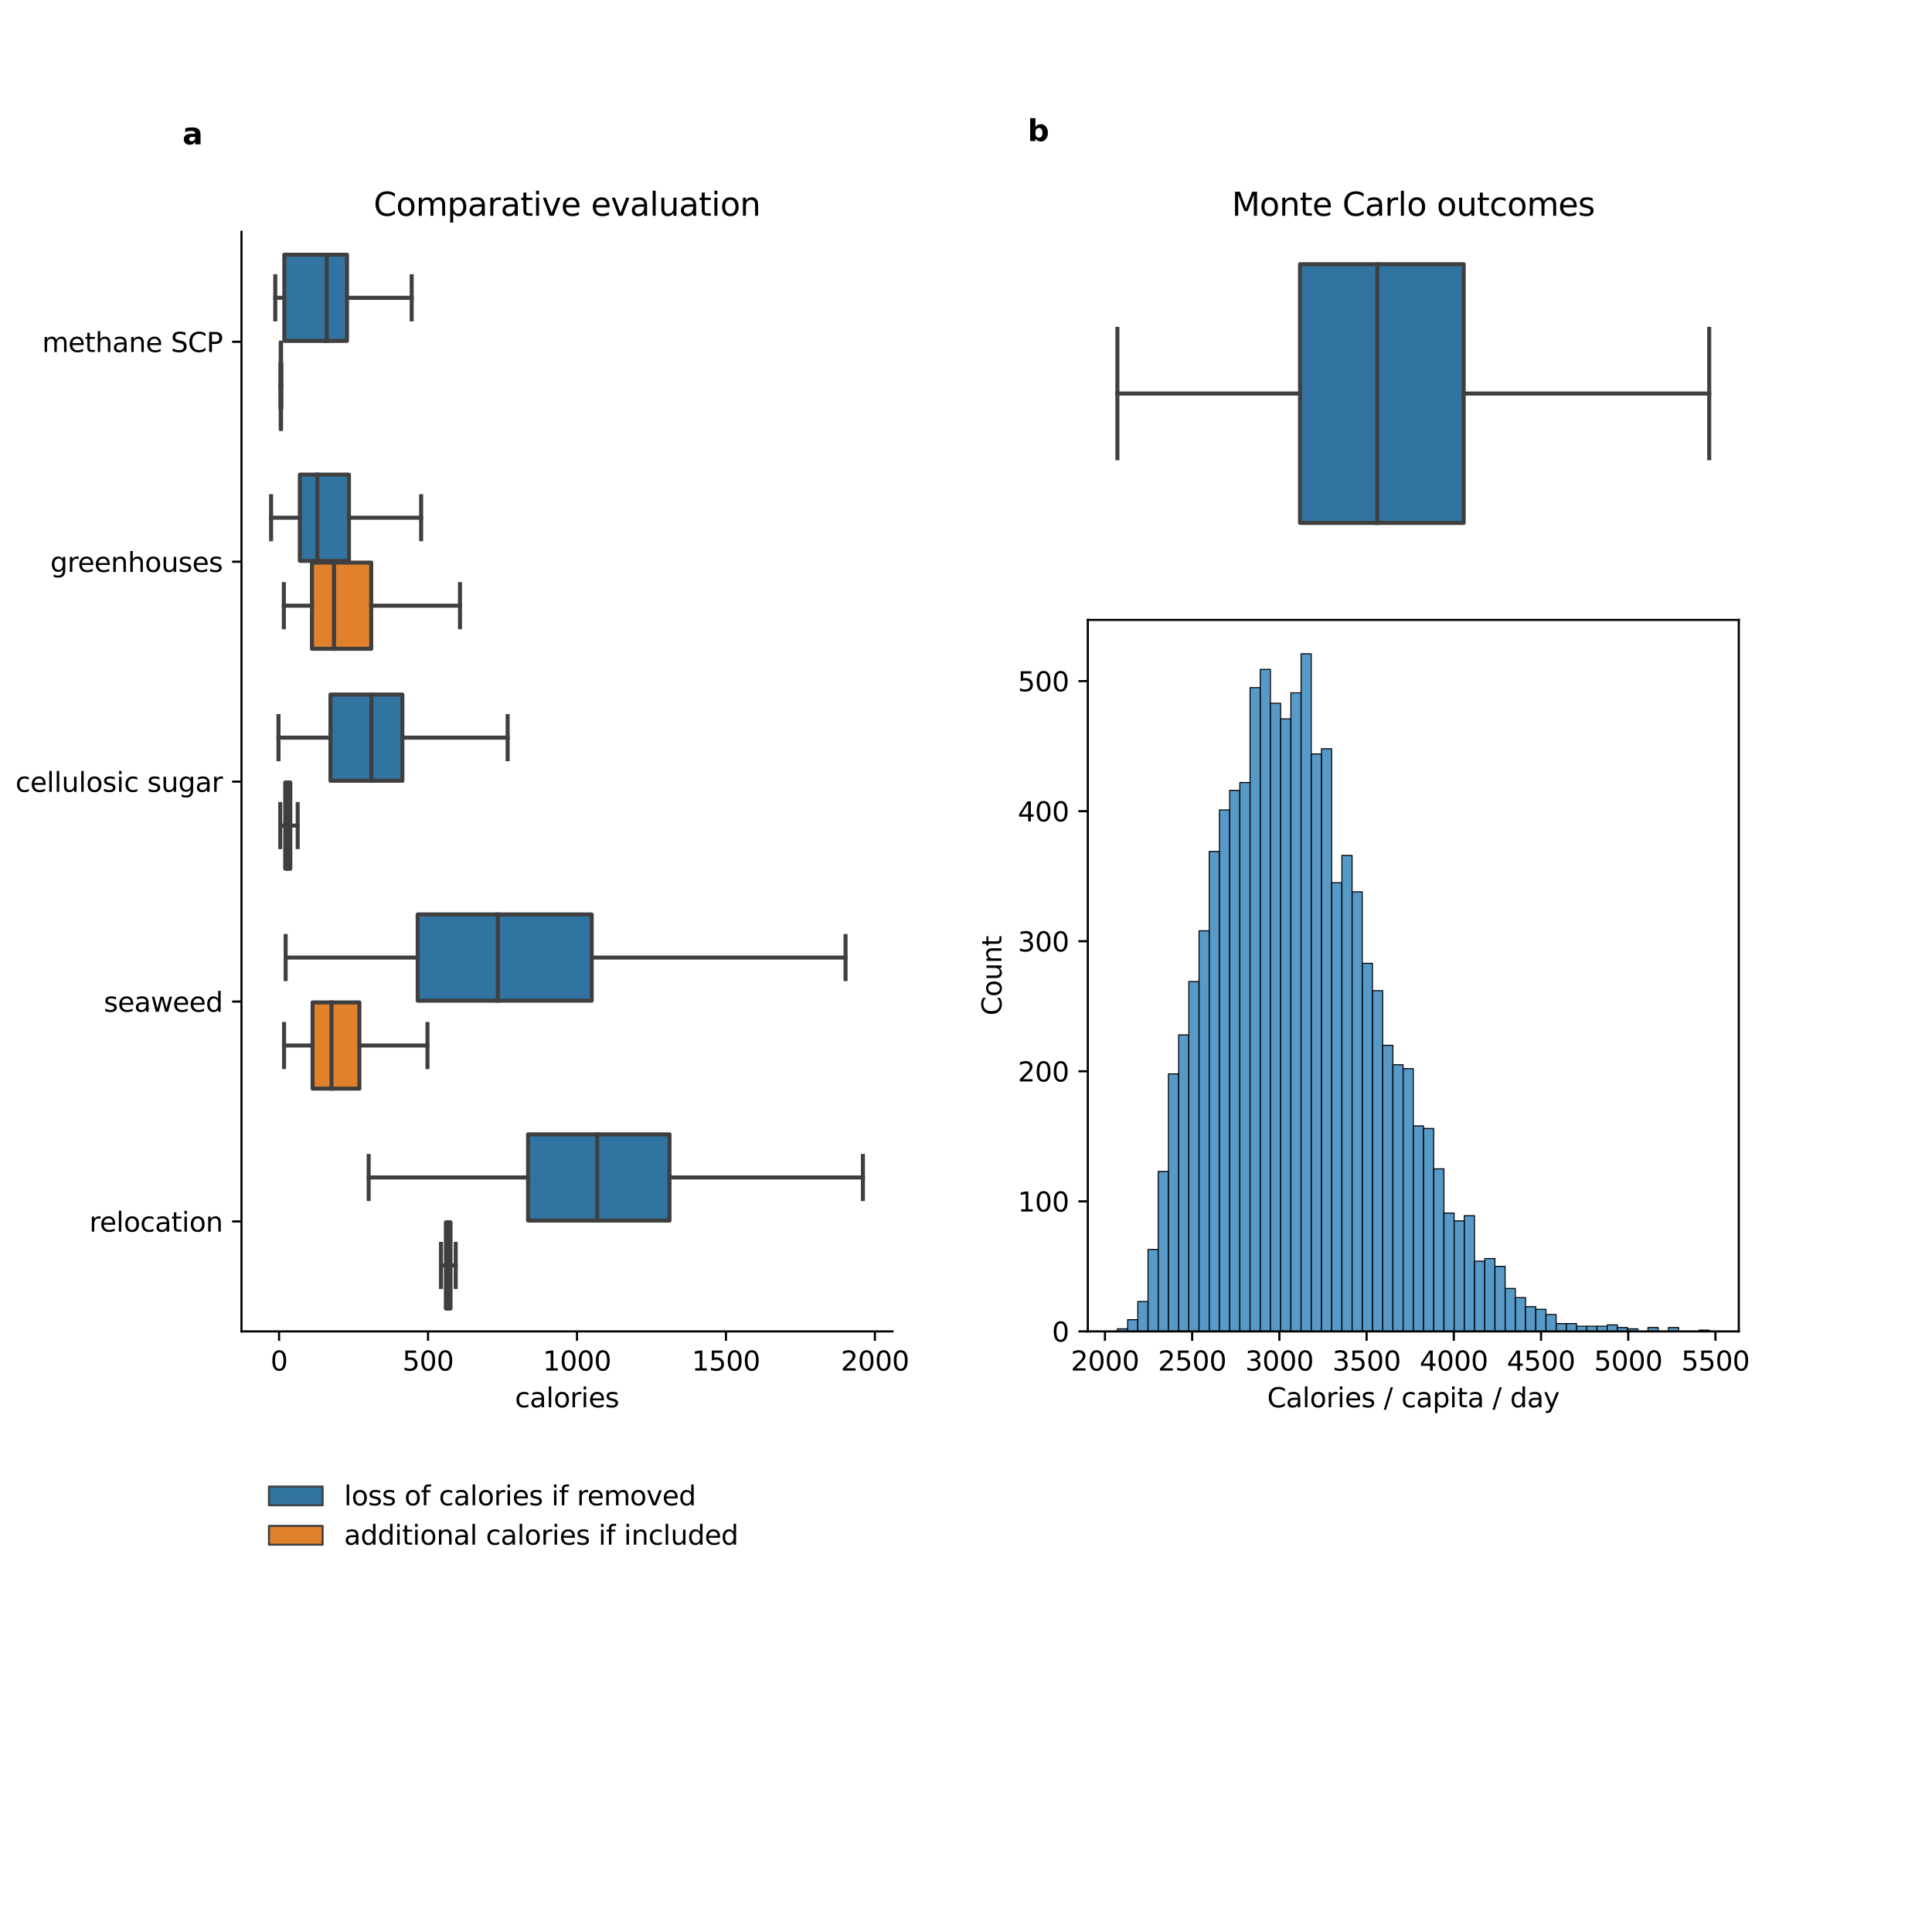 <?xml version="1.0" encoding="utf-8" standalone="no"?>
<!DOCTYPE svg PUBLIC "-//W3C//DTD SVG 1.1//EN"
  "http://www.w3.org/Graphics/SVG/1.1/DTD/svg11.dtd">
<svg xmlns:xlink="http://www.w3.org/1999/xlink" width="720pt" height="720pt" viewBox="0 0 720 720" xmlns="http://www.w3.org/2000/svg" version="1.1">
 <defs>
  <style type="text/css">*{stroke-linejoin: round; stroke-linecap: butt}</style>
 </defs>
 <g id="figure_1">
  <g id="patch_1">
   <path d="M 0 720 
L 720 720 
L 720 0 
L 0 0 
z
" style="fill: #ffffff"/>
  </g>
  <g id="axes_1">
   <g id="patch_2">
    <path d="M 90 496.174 
L 332.609 496.174 
L 332.609 86.4 
L 90 86.4 
z
" style="fill: #ffffff"/>
   </g>
   <g id="patch_3">
    <path d="M 105.956 94.923 
L 105.956 127.05 
L 129.319 127.05 
L 129.319 94.923 
L 105.956 94.923 
z
" clip-path="url(#p221ac20ed9)" style="fill: #3274a1; stroke: #3f3f3f; stroke-width: 1.5; stroke-linejoin: miter"/>
   </g>
   <g id="patch_4">
    <path d="M 104.642 127.705 
L 104.642 159.831 
L 104.721 159.831 
L 104.721 127.705 
L 104.642 127.705 
z
" clip-path="url(#p221ac20ed9)" style="fill: #e1812c; stroke: #3f3f3f; stroke-width: 1.5; stroke-linejoin: miter"/>
   </g>
   <g id="patch_5">
    <path d="M 111.739 176.878 
L 111.739 209.004 
L 130.049 209.004 
L 130.049 176.878 
L 111.739 176.878 
z
" clip-path="url(#p221ac20ed9)" style="fill: #3274a1; stroke: #3f3f3f; stroke-width: 1.5; stroke-linejoin: miter"/>
   </g>
   <g id="patch_6">
    <path d="M 116.265 209.66 
L 116.265 241.786 
L 138.346 241.786 
L 138.346 209.66 
L 116.265 209.66 
z
" clip-path="url(#p221ac20ed9)" style="fill: #e1812c; stroke: #3f3f3f; stroke-width: 1.5; stroke-linejoin: miter"/>
   </g>
   <g id="patch_7">
    <path d="M 123.153 258.833 
L 123.153 290.959 
L 149.951 290.959 
L 149.951 258.833 
L 123.153 258.833 
z
" clip-path="url(#p221ac20ed9)" style="fill: #3274a1; stroke: #3f3f3f; stroke-width: 1.5; stroke-linejoin: miter"/>
   </g>
   <g id="patch_8">
    <path d="M 106.291 291.615 
L 106.291 323.741 
L 108.195 323.741 
L 108.195 291.615 
L 106.291 291.615 
z
" clip-path="url(#p221ac20ed9)" style="fill: #e1812c; stroke: #3f3f3f; stroke-width: 1.5; stroke-linejoin: miter"/>
   </g>
   <g id="patch_9">
    <path d="M 155.653 340.788 
L 155.653 372.914 
L 220.517 372.914 
L 220.517 340.788 
L 155.653 340.788 
z
" clip-path="url(#p221ac20ed9)" style="fill: #3274a1; stroke: #3f3f3f; stroke-width: 1.5; stroke-linejoin: miter"/>
   </g>
   <g id="patch_10">
    <path d="M 116.485 373.57 
L 116.485 405.696 
L 133.942 405.696 
L 133.942 373.57 
L 116.485 373.57 
z
" clip-path="url(#p221ac20ed9)" style="fill: #e1812c; stroke: #3f3f3f; stroke-width: 1.5; stroke-linejoin: miter"/>
   </g>
   <g id="patch_11">
    <path d="M 196.797 422.742 
L 196.797 454.869 
L 249.501 454.869 
L 249.501 422.742 
L 196.797 422.742 
z
" clip-path="url(#p221ac20ed9)" style="fill: #3274a1; stroke: #3f3f3f; stroke-width: 1.5; stroke-linejoin: miter"/>
   </g>
   <g id="patch_12">
    <path d="M 166.162 455.524 
L 166.162 487.651 
L 167.904 487.651 
L 167.904 455.524 
L 166.162 455.524 
z
" clip-path="url(#p221ac20ed9)" style="fill: #e1812c; stroke: #3f3f3f; stroke-width: 1.5; stroke-linejoin: miter"/>
   </g>
   <g id="patch_13">
    <path d="M 103.998 127.377 
L 103.998 127.377 
L 103.998 127.377 
L 103.998 127.377 
z
" clip-path="url(#p221ac20ed9)" style="fill: #3274a1; stroke: #3f3f3f; stroke-width: 0.75; stroke-linejoin: miter"/>
   </g>
   <g id="patch_14">
    <path d="M 103.998 127.377 
L 103.998 127.377 
L 103.998 127.377 
L 103.998 127.377 
z
" clip-path="url(#p221ac20ed9)" style="fill: #e1812c; stroke: #3f3f3f; stroke-width: 0.75; stroke-linejoin: miter"/>
   </g>
   <g id="matplotlib.axis_1">
    <g id="xtick_1">
     <g id="line2d_1">
      <defs>
       <path id="md4a60b5cb8" d="M 0 0 
L 0 3.5 
" style="stroke: #000000; stroke-width: 0.8"/>
      </defs>
      <g>
       <use xlink:href="#md4a60b5cb8" x="103.998" y="496.174" style="stroke: #000000; stroke-width: 0.8"/>
      </g>
     </g>
     <g id="text_1">
      <!-- 0 -->
      <g transform="translate(100.817 510.772)scale(0.1 -0.1)">
       <defs>
        <path id="DejaVuSans-30" d="M 2034 4250 
Q 1547 4250 1301 3770 
Q 1056 3291 1056 2328 
Q 1056 1369 1301 889 
Q 1547 409 2034 409 
Q 2525 409 2770 889 
Q 3016 1369 3016 2328 
Q 3016 3291 2770 3770 
Q 2525 4250 2034 4250 
z
M 2034 4750 
Q 2819 4750 3233 4129 
Q 3647 3509 3647 2328 
Q 3647 1150 3233 529 
Q 2819 -91 2034 -91 
Q 1250 -91 836 529 
Q 422 1150 422 2328 
Q 422 3509 836 4129 
Q 1250 4750 2034 4750 
z
" transform="scale(0.016)"/>
       </defs>
       <use xlink:href="#DejaVuSans-30"/>
      </g>
     </g>
    </g>
    <g id="xtick_2">
     <g id="line2d_2">
      <g>
       <use xlink:href="#md4a60b5cb8" x="159.512" y="496.174" style="stroke: #000000; stroke-width: 0.8"/>
      </g>
     </g>
     <g id="text_2">
      <!-- 500 -->
      <g transform="translate(149.968 510.772)scale(0.1 -0.1)">
       <defs>
        <path id="DejaVuSans-35" d="M 691 4666 
L 3169 4666 
L 3169 4134 
L 1269 4134 
L 1269 2991 
Q 1406 3038 1543 3061 
Q 1681 3084 1819 3084 
Q 2600 3084 3056 2656 
Q 3513 2228 3513 1497 
Q 3513 744 3044 326 
Q 2575 -91 1722 -91 
Q 1428 -91 1123 -41 
Q 819 9 494 109 
L 494 744 
Q 775 591 1075 516 
Q 1375 441 1709 441 
Q 2250 441 2565 725 
Q 2881 1009 2881 1497 
Q 2881 1984 2565 2268 
Q 2250 2553 1709 2553 
Q 1456 2553 1204 2497 
Q 953 2441 691 2322 
L 691 4666 
z
" transform="scale(0.016)"/>
       </defs>
       <use xlink:href="#DejaVuSans-35"/>
       <use xlink:href="#DejaVuSans-30" x="63.623"/>
       <use xlink:href="#DejaVuSans-30" x="127.246"/>
      </g>
     </g>
    </g>
    <g id="xtick_3">
     <g id="line2d_3">
      <g>
       <use xlink:href="#md4a60b5cb8" x="215.025" y="496.174" style="stroke: #000000; stroke-width: 0.8"/>
      </g>
     </g>
     <g id="text_3">
      <!-- 1000 -->
      <g transform="translate(202.3 510.772)scale(0.1 -0.1)">
       <defs>
        <path id="DejaVuSans-31" d="M 794 531 
L 1825 531 
L 1825 4091 
L 703 3866 
L 703 4441 
L 1819 4666 
L 2450 4666 
L 2450 531 
L 3481 531 
L 3481 0 
L 794 0 
L 794 531 
z
" transform="scale(0.016)"/>
       </defs>
       <use xlink:href="#DejaVuSans-31"/>
       <use xlink:href="#DejaVuSans-30" x="63.623"/>
       <use xlink:href="#DejaVuSans-30" x="127.246"/>
       <use xlink:href="#DejaVuSans-30" x="190.869"/>
      </g>
     </g>
    </g>
    <g id="xtick_4">
     <g id="line2d_4">
      <g>
       <use xlink:href="#md4a60b5cb8" x="270.539" y="496.174" style="stroke: #000000; stroke-width: 0.8"/>
      </g>
     </g>
     <g id="text_4">
      <!-- 1500 -->
      <g transform="translate(257.814 510.772)scale(0.1 -0.1)">
       <use xlink:href="#DejaVuSans-31"/>
       <use xlink:href="#DejaVuSans-35" x="63.623"/>
       <use xlink:href="#DejaVuSans-30" x="127.246"/>
       <use xlink:href="#DejaVuSans-30" x="190.869"/>
      </g>
     </g>
    </g>
    <g id="xtick_5">
     <g id="line2d_5">
      <g>
       <use xlink:href="#md4a60b5cb8" x="326.052" y="496.174" style="stroke: #000000; stroke-width: 0.8"/>
      </g>
     </g>
     <g id="text_5">
      <!-- 2000 -->
      <g transform="translate(313.327 510.772)scale(0.1 -0.1)">
       <defs>
        <path id="DejaVuSans-32" d="M 1228 531 
L 3431 531 
L 3431 0 
L 469 0 
L 469 531 
Q 828 903 1448 1529 
Q 2069 2156 2228 2338 
Q 2531 2678 2651 2914 
Q 2772 3150 2772 3378 
Q 2772 3750 2511 3984 
Q 2250 4219 1831 4219 
Q 1534 4219 1204 4116 
Q 875 4013 500 3803 
L 500 4441 
Q 881 4594 1212 4672 
Q 1544 4750 1819 4750 
Q 2544 4750 2975 4387 
Q 3406 4025 3406 3419 
Q 3406 3131 3298 2873 
Q 3191 2616 2906 2266 
Q 2828 2175 2409 1742 
Q 1991 1309 1228 531 
z
" transform="scale(0.016)"/>
       </defs>
       <use xlink:href="#DejaVuSans-32"/>
       <use xlink:href="#DejaVuSans-30" x="63.623"/>
       <use xlink:href="#DejaVuSans-30" x="127.246"/>
       <use xlink:href="#DejaVuSans-30" x="190.869"/>
      </g>
     </g>
    </g>
    <g id="text_6">
     <!-- calories -->
     <g transform="translate(191.917 524.45)scale(0.1 -0.1)">
      <defs>
       <path id="DejaVuSans-63" d="M 3122 3366 
L 3122 2828 
Q 2878 2963 2633 3030 
Q 2388 3097 2138 3097 
Q 1578 3097 1268 2742 
Q 959 2388 959 1747 
Q 959 1106 1268 751 
Q 1578 397 2138 397 
Q 2388 397 2633 464 
Q 2878 531 3122 666 
L 3122 134 
Q 2881 22 2623 -34 
Q 2366 -91 2075 -91 
Q 1284 -91 818 406 
Q 353 903 353 1747 
Q 353 2603 823 3093 
Q 1294 3584 2113 3584 
Q 2378 3584 2631 3529 
Q 2884 3475 3122 3366 
z
" transform="scale(0.016)"/>
       <path id="DejaVuSans-61" d="M 2194 1759 
Q 1497 1759 1228 1600 
Q 959 1441 959 1056 
Q 959 750 1161 570 
Q 1363 391 1709 391 
Q 2188 391 2477 730 
Q 2766 1069 2766 1631 
L 2766 1759 
L 2194 1759 
z
M 3341 1997 
L 3341 0 
L 2766 0 
L 2766 531 
Q 2569 213 2275 61 
Q 1981 -91 1556 -91 
Q 1019 -91 701 211 
Q 384 513 384 1019 
Q 384 1609 779 1909 
Q 1175 2209 1959 2209 
L 2766 2209 
L 2766 2266 
Q 2766 2663 2505 2880 
Q 2244 3097 1772 3097 
Q 1472 3097 1187 3025 
Q 903 2953 641 2809 
L 641 3341 
Q 956 3463 1253 3523 
Q 1550 3584 1831 3584 
Q 2591 3584 2966 3190 
Q 3341 2797 3341 1997 
z
" transform="scale(0.016)"/>
       <path id="DejaVuSans-6c" d="M 603 4863 
L 1178 4863 
L 1178 0 
L 603 0 
L 603 4863 
z
" transform="scale(0.016)"/>
       <path id="DejaVuSans-6f" d="M 1959 3097 
Q 1497 3097 1228 2736 
Q 959 2375 959 1747 
Q 959 1119 1226 758 
Q 1494 397 1959 397 
Q 2419 397 2687 759 
Q 2956 1122 2956 1747 
Q 2956 2369 2687 2733 
Q 2419 3097 1959 3097 
z
M 1959 3584 
Q 2709 3584 3137 3096 
Q 3566 2609 3566 1747 
Q 3566 888 3137 398 
Q 2709 -91 1959 -91 
Q 1206 -91 779 398 
Q 353 888 353 1747 
Q 353 2609 779 3096 
Q 1206 3584 1959 3584 
z
" transform="scale(0.016)"/>
       <path id="DejaVuSans-72" d="M 2631 2963 
Q 2534 3019 2420 3045 
Q 2306 3072 2169 3072 
Q 1681 3072 1420 2755 
Q 1159 2438 1159 1844 
L 1159 0 
L 581 0 
L 581 3500 
L 1159 3500 
L 1159 2956 
Q 1341 3275 1631 3429 
Q 1922 3584 2338 3584 
Q 2397 3584 2469 3576 
Q 2541 3569 2628 3553 
L 2631 2963 
z
" transform="scale(0.016)"/>
       <path id="DejaVuSans-69" d="M 603 3500 
L 1178 3500 
L 1178 0 
L 603 0 
L 603 3500 
z
M 603 4863 
L 1178 4863 
L 1178 4134 
L 603 4134 
L 603 4863 
z
" transform="scale(0.016)"/>
       <path id="DejaVuSans-65" d="M 3597 1894 
L 3597 1613 
L 953 1613 
Q 991 1019 1311 708 
Q 1631 397 2203 397 
Q 2534 397 2845 478 
Q 3156 559 3463 722 
L 3463 178 
Q 3153 47 2828 -22 
Q 2503 -91 2169 -91 
Q 1331 -91 842 396 
Q 353 884 353 1716 
Q 353 2575 817 3079 
Q 1281 3584 2069 3584 
Q 2775 3584 3186 3129 
Q 3597 2675 3597 1894 
z
M 3022 2063 
Q 3016 2534 2758 2815 
Q 2500 3097 2075 3097 
Q 1594 3097 1305 2825 
Q 1016 2553 972 2059 
L 3022 2063 
z
" transform="scale(0.016)"/>
       <path id="DejaVuSans-73" d="M 2834 3397 
L 2834 2853 
Q 2591 2978 2328 3040 
Q 2066 3103 1784 3103 
Q 1356 3103 1142 2972 
Q 928 2841 928 2578 
Q 928 2378 1081 2264 
Q 1234 2150 1697 2047 
L 1894 2003 
Q 2506 1872 2764 1633 
Q 3022 1394 3022 966 
Q 3022 478 2636 193 
Q 2250 -91 1575 -91 
Q 1294 -91 989 -36 
Q 684 19 347 128 
L 347 722 
Q 666 556 975 473 
Q 1284 391 1588 391 
Q 1994 391 2212 530 
Q 2431 669 2431 922 
Q 2431 1156 2273 1281 
Q 2116 1406 1581 1522 
L 1381 1569 
Q 847 1681 609 1914 
Q 372 2147 372 2553 
Q 372 3047 722 3315 
Q 1072 3584 1716 3584 
Q 2034 3584 2315 3537 
Q 2597 3491 2834 3397 
z
" transform="scale(0.016)"/>
      </defs>
      <use xlink:href="#DejaVuSans-63"/>
      <use xlink:href="#DejaVuSans-61" x="54.98"/>
      <use xlink:href="#DejaVuSans-6c" x="116.26"/>
      <use xlink:href="#DejaVuSans-6f" x="144.043"/>
      <use xlink:href="#DejaVuSans-72" x="205.225"/>
      <use xlink:href="#DejaVuSans-69" x="246.338"/>
      <use xlink:href="#DejaVuSans-65" x="274.121"/>
      <use xlink:href="#DejaVuSans-73" x="335.645"/>
     </g>
    </g>
   </g>
   <g id="matplotlib.axis_2">
    <g id="ytick_1">
     <g id="line2d_6">
      <defs>
       <path id="m910d2a0ddb" d="M 0 0 
L -3.5 0 
" style="stroke: #000000; stroke-width: 0.8"/>
      </defs>
      <g>
       <use xlink:href="#m910d2a0ddb" x="90" y="127.377" style="stroke: #000000; stroke-width: 0.8"/>
      </g>
     </g>
     <g id="text_7">
      <!-- methane SCP -->
      <g transform="translate(15.691 131.177)scale(0.1 -0.1)">
       <defs>
        <path id="DejaVuSans-6d" d="M 3328 2828 
Q 3544 3216 3844 3400 
Q 4144 3584 4550 3584 
Q 5097 3584 5394 3201 
Q 5691 2819 5691 2113 
L 5691 0 
L 5113 0 
L 5113 2094 
Q 5113 2597 4934 2840 
Q 4756 3084 4391 3084 
Q 3944 3084 3684 2787 
Q 3425 2491 3425 1978 
L 3425 0 
L 2847 0 
L 2847 2094 
Q 2847 2600 2669 2842 
Q 2491 3084 2119 3084 
Q 1678 3084 1418 2786 
Q 1159 2488 1159 1978 
L 1159 0 
L 581 0 
L 581 3500 
L 1159 3500 
L 1159 2956 
Q 1356 3278 1631 3431 
Q 1906 3584 2284 3584 
Q 2666 3584 2933 3390 
Q 3200 3197 3328 2828 
z
" transform="scale(0.016)"/>
        <path id="DejaVuSans-74" d="M 1172 4494 
L 1172 3500 
L 2356 3500 
L 2356 3053 
L 1172 3053 
L 1172 1153 
Q 1172 725 1289 603 
Q 1406 481 1766 481 
L 2356 481 
L 2356 0 
L 1766 0 
Q 1100 0 847 248 
Q 594 497 594 1153 
L 594 3053 
L 172 3053 
L 172 3500 
L 594 3500 
L 594 4494 
L 1172 4494 
z
" transform="scale(0.016)"/>
        <path id="DejaVuSans-68" d="M 3513 2113 
L 3513 0 
L 2938 0 
L 2938 2094 
Q 2938 2591 2744 2837 
Q 2550 3084 2163 3084 
Q 1697 3084 1428 2787 
Q 1159 2491 1159 1978 
L 1159 0 
L 581 0 
L 581 4863 
L 1159 4863 
L 1159 2956 
Q 1366 3272 1645 3428 
Q 1925 3584 2291 3584 
Q 2894 3584 3203 3211 
Q 3513 2838 3513 2113 
z
" transform="scale(0.016)"/>
        <path id="DejaVuSans-6e" d="M 3513 2113 
L 3513 0 
L 2938 0 
L 2938 2094 
Q 2938 2591 2744 2837 
Q 2550 3084 2163 3084 
Q 1697 3084 1428 2787 
Q 1159 2491 1159 1978 
L 1159 0 
L 581 0 
L 581 3500 
L 1159 3500 
L 1159 2956 
Q 1366 3272 1645 3428 
Q 1925 3584 2291 3584 
Q 2894 3584 3203 3211 
Q 3513 2838 3513 2113 
z
" transform="scale(0.016)"/>
        <path id="DejaVuSans-20" transform="scale(0.016)"/>
        <path id="DejaVuSans-53" d="M 3425 4513 
L 3425 3897 
Q 3066 4069 2747 4153 
Q 2428 4238 2131 4238 
Q 1616 4238 1336 4038 
Q 1056 3838 1056 3469 
Q 1056 3159 1242 3001 
Q 1428 2844 1947 2747 
L 2328 2669 
Q 3034 2534 3370 2195 
Q 3706 1856 3706 1288 
Q 3706 609 3251 259 
Q 2797 -91 1919 -91 
Q 1588 -91 1214 -16 
Q 841 59 441 206 
L 441 856 
Q 825 641 1194 531 
Q 1563 422 1919 422 
Q 2459 422 2753 634 
Q 3047 847 3047 1241 
Q 3047 1584 2836 1778 
Q 2625 1972 2144 2069 
L 1759 2144 
Q 1053 2284 737 2584 
Q 422 2884 422 3419 
Q 422 4038 858 4394 
Q 1294 4750 2059 4750 
Q 2388 4750 2728 4690 
Q 3069 4631 3425 4513 
z
" transform="scale(0.016)"/>
        <path id="DejaVuSans-43" d="M 4122 4306 
L 4122 3641 
Q 3803 3938 3442 4084 
Q 3081 4231 2675 4231 
Q 1875 4231 1450 3742 
Q 1025 3253 1025 2328 
Q 1025 1406 1450 917 
Q 1875 428 2675 428 
Q 3081 428 3442 575 
Q 3803 722 4122 1019 
L 4122 359 
Q 3791 134 3420 21 
Q 3050 -91 2638 -91 
Q 1578 -91 968 557 
Q 359 1206 359 2328 
Q 359 3453 968 4101 
Q 1578 4750 2638 4750 
Q 3056 4750 3426 4639 
Q 3797 4528 4122 4306 
z
" transform="scale(0.016)"/>
        <path id="DejaVuSans-50" d="M 1259 4147 
L 1259 2394 
L 2053 2394 
Q 2494 2394 2734 2622 
Q 2975 2850 2975 3272 
Q 2975 3691 2734 3919 
Q 2494 4147 2053 4147 
L 1259 4147 
z
M 628 4666 
L 2053 4666 
Q 2838 4666 3239 4311 
Q 3641 3956 3641 3272 
Q 3641 2581 3239 2228 
Q 2838 1875 2053 1875 
L 1259 1875 
L 1259 0 
L 628 0 
L 628 4666 
z
" transform="scale(0.016)"/>
       </defs>
       <use xlink:href="#DejaVuSans-6d"/>
       <use xlink:href="#DejaVuSans-65" x="97.412"/>
       <use xlink:href="#DejaVuSans-74" x="158.936"/>
       <use xlink:href="#DejaVuSans-68" x="198.145"/>
       <use xlink:href="#DejaVuSans-61" x="261.523"/>
       <use xlink:href="#DejaVuSans-6e" x="322.803"/>
       <use xlink:href="#DejaVuSans-65" x="386.182"/>
       <use xlink:href="#DejaVuSans-20" x="447.705"/>
       <use xlink:href="#DejaVuSans-53" x="479.492"/>
       <use xlink:href="#DejaVuSans-43" x="542.969"/>
       <use xlink:href="#DejaVuSans-50" x="612.793"/>
      </g>
     </g>
    </g>
    <g id="ytick_2">
     <g id="line2d_7">
      <g>
       <use xlink:href="#m910d2a0ddb" x="90" y="209.332" style="stroke: #000000; stroke-width: 0.8"/>
      </g>
     </g>
     <g id="text_8">
      <!-- greenhouses -->
      <g transform="translate(18.756 213.131)scale(0.1 -0.1)">
       <defs>
        <path id="DejaVuSans-67" d="M 2906 1791 
Q 2906 2416 2648 2759 
Q 2391 3103 1925 3103 
Q 1463 3103 1205 2759 
Q 947 2416 947 1791 
Q 947 1169 1205 825 
Q 1463 481 1925 481 
Q 2391 481 2648 825 
Q 2906 1169 2906 1791 
z
M 3481 434 
Q 3481 -459 3084 -895 
Q 2688 -1331 1869 -1331 
Q 1566 -1331 1297 -1286 
Q 1028 -1241 775 -1147 
L 775 -588 
Q 1028 -725 1275 -790 
Q 1522 -856 1778 -856 
Q 2344 -856 2625 -561 
Q 2906 -266 2906 331 
L 2906 616 
Q 2728 306 2450 153 
Q 2172 0 1784 0 
Q 1141 0 747 490 
Q 353 981 353 1791 
Q 353 2603 747 3093 
Q 1141 3584 1784 3584 
Q 2172 3584 2450 3431 
Q 2728 3278 2906 2969 
L 2906 3500 
L 3481 3500 
L 3481 434 
z
" transform="scale(0.016)"/>
        <path id="DejaVuSans-75" d="M 544 1381 
L 544 3500 
L 1119 3500 
L 1119 1403 
Q 1119 906 1312 657 
Q 1506 409 1894 409 
Q 2359 409 2629 706 
Q 2900 1003 2900 1516 
L 2900 3500 
L 3475 3500 
L 3475 0 
L 2900 0 
L 2900 538 
Q 2691 219 2414 64 
Q 2138 -91 1772 -91 
Q 1169 -91 856 284 
Q 544 659 544 1381 
z
M 1991 3584 
L 1991 3584 
z
" transform="scale(0.016)"/>
       </defs>
       <use xlink:href="#DejaVuSans-67"/>
       <use xlink:href="#DejaVuSans-72" x="63.477"/>
       <use xlink:href="#DejaVuSans-65" x="102.34"/>
       <use xlink:href="#DejaVuSans-65" x="163.863"/>
       <use xlink:href="#DejaVuSans-6e" x="225.387"/>
       <use xlink:href="#DejaVuSans-68" x="288.766"/>
       <use xlink:href="#DejaVuSans-6f" x="352.145"/>
       <use xlink:href="#DejaVuSans-75" x="413.326"/>
       <use xlink:href="#DejaVuSans-73" x="476.705"/>
       <use xlink:href="#DejaVuSans-65" x="528.805"/>
       <use xlink:href="#DejaVuSans-73" x="590.328"/>
      </g>
     </g>
    </g>
    <g id="ytick_3">
     <g id="line2d_8">
      <g>
       <use xlink:href="#m910d2a0ddb" x="90" y="291.287" style="stroke: #000000; stroke-width: 0.8"/>
      </g>
     </g>
     <g id="text_9">
      <!-- cellulosic sugar -->
      <g transform="translate(5.759 295.086)scale(0.1 -0.1)">
       <use xlink:href="#DejaVuSans-63"/>
       <use xlink:href="#DejaVuSans-65" x="54.98"/>
       <use xlink:href="#DejaVuSans-6c" x="116.504"/>
       <use xlink:href="#DejaVuSans-6c" x="144.287"/>
       <use xlink:href="#DejaVuSans-75" x="172.07"/>
       <use xlink:href="#DejaVuSans-6c" x="235.449"/>
       <use xlink:href="#DejaVuSans-6f" x="263.232"/>
       <use xlink:href="#DejaVuSans-73" x="324.414"/>
       <use xlink:href="#DejaVuSans-69" x="376.514"/>
       <use xlink:href="#DejaVuSans-63" x="404.297"/>
       <use xlink:href="#DejaVuSans-20" x="459.277"/>
       <use xlink:href="#DejaVuSans-73" x="491.064"/>
       <use xlink:href="#DejaVuSans-75" x="543.164"/>
       <use xlink:href="#DejaVuSans-67" x="606.543"/>
       <use xlink:href="#DejaVuSans-61" x="670.02"/>
       <use xlink:href="#DejaVuSans-72" x="731.299"/>
      </g>
     </g>
    </g>
    <g id="ytick_4">
     <g id="line2d_9">
      <g>
       <use xlink:href="#m910d2a0ddb" x="90" y="373.242" style="stroke: #000000; stroke-width: 0.8"/>
      </g>
     </g>
     <g id="text_10">
      <!-- seaweed -->
      <g transform="translate(38.677 377.041)scale(0.1 -0.1)">
       <defs>
        <path id="DejaVuSans-77" d="M 269 3500 
L 844 3500 
L 1563 769 
L 2278 3500 
L 2956 3500 
L 3675 769 
L 4391 3500 
L 4966 3500 
L 4050 0 
L 3372 0 
L 2619 2869 
L 1863 0 
L 1184 0 
L 269 3500 
z
" transform="scale(0.016)"/>
        <path id="DejaVuSans-64" d="M 2906 2969 
L 2906 4863 
L 3481 4863 
L 3481 0 
L 2906 0 
L 2906 525 
Q 2725 213 2448 61 
Q 2172 -91 1784 -91 
Q 1150 -91 751 415 
Q 353 922 353 1747 
Q 353 2572 751 3078 
Q 1150 3584 1784 3584 
Q 2172 3584 2448 3432 
Q 2725 3281 2906 2969 
z
M 947 1747 
Q 947 1113 1208 752 
Q 1469 391 1925 391 
Q 2381 391 2643 752 
Q 2906 1113 2906 1747 
Q 2906 2381 2643 2742 
Q 2381 3103 1925 3103 
Q 1469 3103 1208 2742 
Q 947 2381 947 1747 
z
" transform="scale(0.016)"/>
       </defs>
       <use xlink:href="#DejaVuSans-73"/>
       <use xlink:href="#DejaVuSans-65" x="52.1"/>
       <use xlink:href="#DejaVuSans-61" x="113.623"/>
       <use xlink:href="#DejaVuSans-77" x="174.902"/>
       <use xlink:href="#DejaVuSans-65" x="256.689"/>
       <use xlink:href="#DejaVuSans-65" x="318.213"/>
       <use xlink:href="#DejaVuSans-64" x="379.736"/>
      </g>
     </g>
    </g>
    <g id="ytick_5">
     <g id="line2d_10">
      <g>
       <use xlink:href="#m910d2a0ddb" x="90" y="455.197" style="stroke: #000000; stroke-width: 0.8"/>
      </g>
     </g>
     <g id="text_11">
      <!-- relocation -->
      <g transform="translate(33.283 458.996)scale(0.1 -0.1)">
       <use xlink:href="#DejaVuSans-72"/>
       <use xlink:href="#DejaVuSans-65" x="38.863"/>
       <use xlink:href="#DejaVuSans-6c" x="100.387"/>
       <use xlink:href="#DejaVuSans-6f" x="128.17"/>
       <use xlink:href="#DejaVuSans-63" x="189.352"/>
       <use xlink:href="#DejaVuSans-61" x="244.332"/>
       <use xlink:href="#DejaVuSans-74" x="305.611"/>
       <use xlink:href="#DejaVuSans-69" x="344.82"/>
       <use xlink:href="#DejaVuSans-6f" x="372.604"/>
       <use xlink:href="#DejaVuSans-6e" x="433.785"/>
      </g>
     </g>
    </g>
    <g id="text_12">
     <!-- food -->
     <g transform="translate(-0.32 302.34)rotate(-90)scale(0.1 -0.1)">
      <defs>
       <path id="DejaVuSans-66" d="M 2375 4863 
L 2375 4384 
L 1825 4384 
Q 1516 4384 1395 4259 
Q 1275 4134 1275 3809 
L 1275 3500 
L 2222 3500 
L 2222 3053 
L 1275 3053 
L 1275 0 
L 697 0 
L 697 3053 
L 147 3053 
L 147 3500 
L 697 3500 
L 697 3744 
Q 697 4328 969 4595 
Q 1241 4863 1831 4863 
L 2375 4863 
z
" transform="scale(0.016)"/>
      </defs>
      <use xlink:href="#DejaVuSans-66"/>
      <use xlink:href="#DejaVuSans-6f" x="35.205"/>
      <use xlink:href="#DejaVuSans-6f" x="96.387"/>
      <use xlink:href="#DejaVuSans-64" x="157.568"/>
     </g>
    </g>
   </g>
   <g id="line2d_11">
    <path d="M 105.956 110.986 
L 102.585 110.986 
" clip-path="url(#p221ac20ed9)" style="fill: none; stroke: #3f3f3f; stroke-width: 1.5; stroke-linecap: square"/>
   </g>
   <g id="line2d_12">
    <path d="M 129.319 110.986 
L 153.425 110.986 
" clip-path="url(#p221ac20ed9)" style="fill: none; stroke: #3f3f3f; stroke-width: 1.5; stroke-linecap: square"/>
   </g>
   <g id="line2d_13">
    <path d="M 102.585 102.955 
L 102.585 119.018 
" clip-path="url(#p221ac20ed9)" style="fill: none; stroke: #3f3f3f; stroke-width: 1.5; stroke-linecap: square"/>
   </g>
   <g id="line2d_14">
    <path d="M 153.425 102.955 
L 153.425 119.018 
" clip-path="url(#p221ac20ed9)" style="fill: none; stroke: #3f3f3f; stroke-width: 1.5; stroke-linecap: square"/>
   </g>
   <g id="line2d_15">
    <path d="M 104.642 143.768 
L 104.526 143.768 
" clip-path="url(#p221ac20ed9)" style="fill: none; stroke: #3f3f3f; stroke-width: 1.5; stroke-linecap: square"/>
   </g>
   <g id="line2d_16">
    <path d="M 104.721 143.768 
L 104.839 143.768 
" clip-path="url(#p221ac20ed9)" style="fill: none; stroke: #3f3f3f; stroke-width: 1.5; stroke-linecap: square"/>
   </g>
   <g id="line2d_17">
    <path d="M 104.526 135.737 
L 104.526 151.8 
" clip-path="url(#p221ac20ed9)" style="fill: none; stroke: #3f3f3f; stroke-width: 1.5; stroke-linecap: square"/>
   </g>
   <g id="line2d_18">
    <path d="M 104.839 135.737 
L 104.839 151.8 
" clip-path="url(#p221ac20ed9)" style="fill: none; stroke: #3f3f3f; stroke-width: 1.5; stroke-linecap: square"/>
   </g>
   <g id="line2d_19">
    <path d="M 111.739 192.941 
L 101.028 192.941 
" clip-path="url(#p221ac20ed9)" style="fill: none; stroke: #3f3f3f; stroke-width: 1.5; stroke-linecap: square"/>
   </g>
   <g id="line2d_20">
    <path d="M 130.049 192.941 
L 156.943 192.941 
" clip-path="url(#p221ac20ed9)" style="fill: none; stroke: #3f3f3f; stroke-width: 1.5; stroke-linecap: square"/>
   </g>
   <g id="line2d_21">
    <path d="M 101.028 184.91 
L 101.028 200.973 
" clip-path="url(#p221ac20ed9)" style="fill: none; stroke: #3f3f3f; stroke-width: 1.5; stroke-linecap: square"/>
   </g>
   <g id="line2d_22">
    <path d="M 156.943 184.91 
L 156.943 200.973 
" clip-path="url(#p221ac20ed9)" style="fill: none; stroke: #3f3f3f; stroke-width: 1.5; stroke-linecap: square"/>
   </g>
   <g id="line2d_23">
    <path d="M 116.265 225.723 
L 105.778 225.723 
" clip-path="url(#p221ac20ed9)" style="fill: none; stroke: #3f3f3f; stroke-width: 1.5; stroke-linecap: square"/>
   </g>
   <g id="line2d_24">
    <path d="M 138.346 225.723 
L 171.425 225.723 
" clip-path="url(#p221ac20ed9)" style="fill: none; stroke: #3f3f3f; stroke-width: 1.5; stroke-linecap: square"/>
   </g>
   <g id="line2d_25">
    <path d="M 105.778 217.692 
L 105.778 233.755 
" clip-path="url(#p221ac20ed9)" style="fill: none; stroke: #3f3f3f; stroke-width: 1.5; stroke-linecap: square"/>
   </g>
   <g id="line2d_26">
    <path d="M 171.425 217.692 
L 171.425 233.755 
" clip-path="url(#p221ac20ed9)" style="fill: none; stroke: #3f3f3f; stroke-width: 1.5; stroke-linecap: square"/>
   </g>
   <g id="line2d_27">
    <path d="M 123.153 274.896 
L 103.786 274.896 
" clip-path="url(#p221ac20ed9)" style="fill: none; stroke: #3f3f3f; stroke-width: 1.5; stroke-linecap: square"/>
   </g>
   <g id="line2d_28">
    <path d="M 149.951 274.896 
L 189.182 274.896 
" clip-path="url(#p221ac20ed9)" style="fill: none; stroke: #3f3f3f; stroke-width: 1.5; stroke-linecap: square"/>
   </g>
   <g id="line2d_29">
    <path d="M 103.786 266.864 
L 103.786 282.928 
" clip-path="url(#p221ac20ed9)" style="fill: none; stroke: #3f3f3f; stroke-width: 1.5; stroke-linecap: square"/>
   </g>
   <g id="line2d_30">
    <path d="M 189.182 266.864 
L 189.182 282.928 
" clip-path="url(#p221ac20ed9)" style="fill: none; stroke: #3f3f3f; stroke-width: 1.5; stroke-linecap: square"/>
   </g>
   <g id="line2d_31">
    <path d="M 106.291 307.678 
L 104.44 307.678 
" clip-path="url(#p221ac20ed9)" style="fill: none; stroke: #3f3f3f; stroke-width: 1.5; stroke-linecap: square"/>
   </g>
   <g id="line2d_32">
    <path d="M 108.195 307.678 
L 110.938 307.678 
" clip-path="url(#p221ac20ed9)" style="fill: none; stroke: #3f3f3f; stroke-width: 1.5; stroke-linecap: square"/>
   </g>
   <g id="line2d_33">
    <path d="M 104.44 299.646 
L 104.44 315.709 
" clip-path="url(#p221ac20ed9)" style="fill: none; stroke: #3f3f3f; stroke-width: 1.5; stroke-linecap: square"/>
   </g>
   <g id="line2d_34">
    <path d="M 110.938 299.646 
L 110.938 315.709 
" clip-path="url(#p221ac20ed9)" style="fill: none; stroke: #3f3f3f; stroke-width: 1.5; stroke-linecap: square"/>
   </g>
   <g id="line2d_35">
    <path d="M 155.653 356.851 
L 106.453 356.851 
" clip-path="url(#p221ac20ed9)" style="fill: none; stroke: #3f3f3f; stroke-width: 1.5; stroke-linecap: square"/>
   </g>
   <g id="line2d_36">
    <path d="M 220.517 356.851 
L 315.109 356.851 
" clip-path="url(#p221ac20ed9)" style="fill: none; stroke: #3f3f3f; stroke-width: 1.5; stroke-linecap: square"/>
   </g>
   <g id="line2d_37">
    <path d="M 106.453 348.819 
L 106.453 364.882 
" clip-path="url(#p221ac20ed9)" style="fill: none; stroke: #3f3f3f; stroke-width: 1.5; stroke-linecap: square"/>
   </g>
   <g id="line2d_38">
    <path d="M 315.109 348.819 
L 315.109 364.882 
" clip-path="url(#p221ac20ed9)" style="fill: none; stroke: #3f3f3f; stroke-width: 1.5; stroke-linecap: square"/>
   </g>
   <g id="line2d_39">
    <path d="M 116.485 389.633 
L 105.859 389.633 
" clip-path="url(#p221ac20ed9)" style="fill: none; stroke: #3f3f3f; stroke-width: 1.5; stroke-linecap: square"/>
   </g>
   <g id="line2d_40">
    <path d="M 133.942 389.633 
L 159.303 389.633 
" clip-path="url(#p221ac20ed9)" style="fill: none; stroke: #3f3f3f; stroke-width: 1.5; stroke-linecap: square"/>
   </g>
   <g id="line2d_41">
    <path d="M 105.859 381.601 
L 105.859 397.664 
" clip-path="url(#p221ac20ed9)" style="fill: none; stroke: #3f3f3f; stroke-width: 1.5; stroke-linecap: square"/>
   </g>
   <g id="line2d_42">
    <path d="M 159.303 381.601 
L 159.303 397.664 
" clip-path="url(#p221ac20ed9)" style="fill: none; stroke: #3f3f3f; stroke-width: 1.5; stroke-linecap: square"/>
   </g>
   <g id="line2d_43">
    <path d="M 196.797 438.806 
L 137.396 438.806 
" clip-path="url(#p221ac20ed9)" style="fill: none; stroke: #3f3f3f; stroke-width: 1.5; stroke-linecap: square"/>
   </g>
   <g id="line2d_44">
    <path d="M 249.501 438.806 
L 321.581 438.806 
" clip-path="url(#p221ac20ed9)" style="fill: none; stroke: #3f3f3f; stroke-width: 1.5; stroke-linecap: square"/>
   </g>
   <g id="line2d_45">
    <path d="M 137.396 430.774 
L 137.396 446.837 
" clip-path="url(#p221ac20ed9)" style="fill: none; stroke: #3f3f3f; stroke-width: 1.5; stroke-linecap: square"/>
   </g>
   <g id="line2d_46">
    <path d="M 321.581 430.774 
L 321.581 446.837 
" clip-path="url(#p221ac20ed9)" style="fill: none; stroke: #3f3f3f; stroke-width: 1.5; stroke-linecap: square"/>
   </g>
   <g id="line2d_47">
    <path d="M 166.162 471.587 
L 164.345 471.587 
" clip-path="url(#p221ac20ed9)" style="fill: none; stroke: #3f3f3f; stroke-width: 1.5; stroke-linecap: square"/>
   </g>
   <g id="line2d_48">
    <path d="M 167.904 471.587 
L 169.828 471.587 
" clip-path="url(#p221ac20ed9)" style="fill: none; stroke: #3f3f3f; stroke-width: 1.5; stroke-linecap: square"/>
   </g>
   <g id="line2d_49">
    <path d="M 164.345 463.556 
L 164.345 479.619 
" clip-path="url(#p221ac20ed9)" style="fill: none; stroke: #3f3f3f; stroke-width: 1.5; stroke-linecap: square"/>
   </g>
   <g id="line2d_50">
    <path d="M 169.828 463.556 
L 169.828 479.619 
" clip-path="url(#p221ac20ed9)" style="fill: none; stroke: #3f3f3f; stroke-width: 1.5; stroke-linecap: square"/>
   </g>
   <g id="line2d_51">
    <path d="M 121.78 94.923 
L 121.78 127.05 
" clip-path="url(#p221ac20ed9)" style="fill: none; stroke: #3f3f3f; stroke-width: 1.5; stroke-linecap: square"/>
   </g>
   <g id="line2d_52">
    <path d="M 104.68 127.705 
L 104.68 159.831 
" clip-path="url(#p221ac20ed9)" style="fill: none; stroke: #3f3f3f; stroke-width: 1.5; stroke-linecap: square"/>
   </g>
   <g id="line2d_53">
    <path d="M 118.271 176.878 
L 118.271 209.004 
" clip-path="url(#p221ac20ed9)" style="fill: none; stroke: #3f3f3f; stroke-width: 1.5; stroke-linecap: square"/>
   </g>
   <g id="line2d_54">
    <path d="M 124.47 209.66 
L 124.47 241.786 
" clip-path="url(#p221ac20ed9)" style="fill: none; stroke: #3f3f3f; stroke-width: 1.5; stroke-linecap: square"/>
   </g>
   <g id="line2d_55">
    <path d="M 138.405 258.833 
L 138.405 290.959 
" clip-path="url(#p221ac20ed9)" style="fill: none; stroke: #3f3f3f; stroke-width: 1.5; stroke-linecap: square"/>
   </g>
   <g id="line2d_56">
    <path d="M 107.28 291.615 
L 107.28 323.741 
" clip-path="url(#p221ac20ed9)" style="fill: none; stroke: #3f3f3f; stroke-width: 1.5; stroke-linecap: square"/>
   </g>
   <g id="line2d_57">
    <path d="M 185.544 340.788 
L 185.544 372.914 
" clip-path="url(#p221ac20ed9)" style="fill: none; stroke: #3f3f3f; stroke-width: 1.5; stroke-linecap: square"/>
   </g>
   <g id="line2d_58">
    <path d="M 123.536 373.57 
L 123.536 405.696 
" clip-path="url(#p221ac20ed9)" style="fill: none; stroke: #3f3f3f; stroke-width: 1.5; stroke-linecap: square"/>
   </g>
   <g id="line2d_59">
    <path d="M 222.545 422.742 
L 222.545 454.869 
" clip-path="url(#p221ac20ed9)" style="fill: none; stroke: #3f3f3f; stroke-width: 1.5; stroke-linecap: square"/>
   </g>
   <g id="line2d_60">
    <path d="M 166.915 455.524 
L 166.915 487.651 
" clip-path="url(#p221ac20ed9)" style="fill: none; stroke: #3f3f3f; stroke-width: 1.5; stroke-linecap: square"/>
   </g>
   <g id="patch_15">
    <path d="M 90 496.174 
L 90 86.4 
" style="fill: none; stroke: #000000; stroke-width: 0.8; stroke-linejoin: miter; stroke-linecap: square"/>
   </g>
   <g id="patch_16">
    <path d="M 90 496.174 
L 332.609 496.174 
" style="fill: none; stroke: #000000; stroke-width: 0.8; stroke-linejoin: miter; stroke-linecap: square"/>
   </g>
   <g id="text_13">
    <!-- a -->
    <g transform="translate(68.02 53.781)scale(0.11 -0.11)">
     <defs>
      <path id="DejaVuSans-Bold-61" d="M 2106 1575 
Q 1756 1575 1579 1456 
Q 1403 1338 1403 1106 
Q 1403 894 1545 773 
Q 1688 653 1941 653 
Q 2256 653 2472 879 
Q 2688 1106 2688 1447 
L 2688 1575 
L 2106 1575 
z
M 3816 1997 
L 3816 0 
L 2688 0 
L 2688 519 
Q 2463 200 2181 54 
Q 1900 -91 1497 -91 
Q 953 -91 614 226 
Q 275 544 275 1050 
Q 275 1666 698 1953 
Q 1122 2241 2028 2241 
L 2688 2241 
L 2688 2328 
Q 2688 2594 2478 2717 
Q 2269 2841 1825 2841 
Q 1466 2841 1156 2769 
Q 847 2697 581 2553 
L 581 3406 
Q 941 3494 1303 3539 
Q 1666 3584 2028 3584 
Q 2975 3584 3395 3211 
Q 3816 2838 3816 1997 
z
" transform="scale(0.016)"/>
     </defs>
     <use xlink:href="#DejaVuSans-Bold-61"/>
    </g>
   </g>
   <g id="text_14">
    <!-- Comparative evaluation -->
    <g transform="translate(139.242 80.4)scale(0.12 -0.12)">
     <defs>
      <path id="DejaVuSans-70" d="M 1159 525 
L 1159 -1331 
L 581 -1331 
L 581 3500 
L 1159 3500 
L 1159 2969 
Q 1341 3281 1617 3432 
Q 1894 3584 2278 3584 
Q 2916 3584 3314 3078 
Q 3713 2572 3713 1747 
Q 3713 922 3314 415 
Q 2916 -91 2278 -91 
Q 1894 -91 1617 61 
Q 1341 213 1159 525 
z
M 3116 1747 
Q 3116 2381 2855 2742 
Q 2594 3103 2138 3103 
Q 1681 3103 1420 2742 
Q 1159 2381 1159 1747 
Q 1159 1113 1420 752 
Q 1681 391 2138 391 
Q 2594 391 2855 752 
Q 3116 1113 3116 1747 
z
" transform="scale(0.016)"/>
      <path id="DejaVuSans-76" d="M 191 3500 
L 800 3500 
L 1894 563 
L 2988 3500 
L 3597 3500 
L 2284 0 
L 1503 0 
L 191 3500 
z
" transform="scale(0.016)"/>
     </defs>
     <use xlink:href="#DejaVuSans-43"/>
     <use xlink:href="#DejaVuSans-6f" x="69.824"/>
     <use xlink:href="#DejaVuSans-6d" x="131.006"/>
     <use xlink:href="#DejaVuSans-70" x="228.418"/>
     <use xlink:href="#DejaVuSans-61" x="291.895"/>
     <use xlink:href="#DejaVuSans-72" x="353.174"/>
     <use xlink:href="#DejaVuSans-61" x="394.287"/>
     <use xlink:href="#DejaVuSans-74" x="455.566"/>
     <use xlink:href="#DejaVuSans-69" x="494.775"/>
     <use xlink:href="#DejaVuSans-76" x="522.559"/>
     <use xlink:href="#DejaVuSans-65" x="581.738"/>
     <use xlink:href="#DejaVuSans-20" x="643.262"/>
     <use xlink:href="#DejaVuSans-65" x="675.049"/>
     <use xlink:href="#DejaVuSans-76" x="736.572"/>
     <use xlink:href="#DejaVuSans-61" x="795.752"/>
     <use xlink:href="#DejaVuSans-6c" x="857.031"/>
     <use xlink:href="#DejaVuSans-75" x="884.814"/>
     <use xlink:href="#DejaVuSans-61" x="948.193"/>
     <use xlink:href="#DejaVuSans-74" x="1009.473"/>
     <use xlink:href="#DejaVuSans-69" x="1048.682"/>
     <use xlink:href="#DejaVuSans-6f" x="1076.465"/>
     <use xlink:href="#DejaVuSans-6e" x="1137.646"/>
    </g>
   </g>
  </g>
  <g id="axes_2">
   <g id="legend_1">
    <g id="patch_17">
     <path d="M 100.235 560.981 
L 120.235 560.981 
L 120.235 553.981 
L 100.235 553.981 
z
" style="fill: #3274a1; stroke: #3f3f3f; stroke-width: 0.75; stroke-linejoin: miter"/>
    </g>
    <g id="text_15">
     <!-- loss of calories if removed -->
     <g transform="translate(128.235 560.981)scale(0.1 -0.1)">
      <use xlink:href="#DejaVuSans-6c"/>
      <use xlink:href="#DejaVuSans-6f" x="27.783"/>
      <use xlink:href="#DejaVuSans-73" x="88.965"/>
      <use xlink:href="#DejaVuSans-73" x="141.064"/>
      <use xlink:href="#DejaVuSans-20" x="193.164"/>
      <use xlink:href="#DejaVuSans-6f" x="224.951"/>
      <use xlink:href="#DejaVuSans-66" x="286.133"/>
      <use xlink:href="#DejaVuSans-20" x="321.338"/>
      <use xlink:href="#DejaVuSans-63" x="353.125"/>
      <use xlink:href="#DejaVuSans-61" x="408.105"/>
      <use xlink:href="#DejaVuSans-6c" x="469.385"/>
      <use xlink:href="#DejaVuSans-6f" x="497.168"/>
      <use xlink:href="#DejaVuSans-72" x="558.35"/>
      <use xlink:href="#DejaVuSans-69" x="599.463"/>
      <use xlink:href="#DejaVuSans-65" x="627.246"/>
      <use xlink:href="#DejaVuSans-73" x="688.77"/>
      <use xlink:href="#DejaVuSans-20" x="740.869"/>
      <use xlink:href="#DejaVuSans-69" x="772.656"/>
      <use xlink:href="#DejaVuSans-66" x="800.439"/>
      <use xlink:href="#DejaVuSans-20" x="835.645"/>
      <use xlink:href="#DejaVuSans-72" x="867.432"/>
      <use xlink:href="#DejaVuSans-65" x="906.295"/>
      <use xlink:href="#DejaVuSans-6d" x="967.818"/>
      <use xlink:href="#DejaVuSans-6f" x="1065.23"/>
      <use xlink:href="#DejaVuSans-76" x="1126.412"/>
      <use xlink:href="#DejaVuSans-65" x="1185.592"/>
      <use xlink:href="#DejaVuSans-64" x="1247.115"/>
     </g>
    </g>
    <g id="patch_18">
     <path d="M 100.235 575.659 
L 120.235 575.659 
L 120.235 568.659 
L 100.235 568.659 
z
" style="fill: #e1812c; stroke: #3f3f3f; stroke-width: 0.75; stroke-linejoin: miter"/>
    </g>
    <g id="text_16">
     <!-- additional calories if included -->
     <g transform="translate(128.235 575.659)scale(0.1 -0.1)">
      <use xlink:href="#DejaVuSans-61"/>
      <use xlink:href="#DejaVuSans-64" x="61.279"/>
      <use xlink:href="#DejaVuSans-64" x="124.756"/>
      <use xlink:href="#DejaVuSans-69" x="188.232"/>
      <use xlink:href="#DejaVuSans-74" x="216.016"/>
      <use xlink:href="#DejaVuSans-69" x="255.225"/>
      <use xlink:href="#DejaVuSans-6f" x="283.008"/>
      <use xlink:href="#DejaVuSans-6e" x="344.189"/>
      <use xlink:href="#DejaVuSans-61" x="407.568"/>
      <use xlink:href="#DejaVuSans-6c" x="468.848"/>
      <use xlink:href="#DejaVuSans-20" x="496.631"/>
      <use xlink:href="#DejaVuSans-63" x="528.418"/>
      <use xlink:href="#DejaVuSans-61" x="583.398"/>
      <use xlink:href="#DejaVuSans-6c" x="644.678"/>
      <use xlink:href="#DejaVuSans-6f" x="672.461"/>
      <use xlink:href="#DejaVuSans-72" x="733.643"/>
      <use xlink:href="#DejaVuSans-69" x="774.756"/>
      <use xlink:href="#DejaVuSans-65" x="802.539"/>
      <use xlink:href="#DejaVuSans-73" x="864.062"/>
      <use xlink:href="#DejaVuSans-20" x="916.162"/>
      <use xlink:href="#DejaVuSans-69" x="947.949"/>
      <use xlink:href="#DejaVuSans-66" x="975.732"/>
      <use xlink:href="#DejaVuSans-20" x="1010.938"/>
      <use xlink:href="#DejaVuSans-69" x="1042.725"/>
      <use xlink:href="#DejaVuSans-6e" x="1070.508"/>
      <use xlink:href="#DejaVuSans-63" x="1133.887"/>
      <use xlink:href="#DejaVuSans-6c" x="1188.867"/>
      <use xlink:href="#DejaVuSans-75" x="1216.65"/>
      <use xlink:href="#DejaVuSans-64" x="1280.029"/>
      <use xlink:href="#DejaVuSans-65" x="1343.506"/>
      <use xlink:href="#DejaVuSans-64" x="1405.029"/>
     </g>
    </g>
   </g>
  </g>
  <g id="axes_3">
   <g id="patch_19">
    <path d="M 484.475 98.452 
L 484.475 194.87 
L 545.48 194.87 
L 545.48 98.452 
L 484.475 98.452 
z
" clip-path="url(#p457851580e)" style="fill: #3274a1; stroke: #3f3f3f; stroke-width: 1.5; stroke-linejoin: miter"/>
   </g>
   <g id="line2d_61">
    <path d="M 484.475 146.661 
L 416.419 146.661 
" clip-path="url(#p457851580e)" style="fill: none; stroke: #3f3f3f; stroke-width: 1.5; stroke-linecap: square"/>
   </g>
   <g id="line2d_62">
    <path d="M 545.48 146.661 
L 636.972 146.661 
" clip-path="url(#p457851580e)" style="fill: none; stroke: #3f3f3f; stroke-width: 1.5; stroke-linecap: square"/>
   </g>
   <g id="line2d_63">
    <path d="M 416.419 122.557 
L 416.419 170.765 
" clip-path="url(#p457851580e)" style="fill: none; stroke: #3f3f3f; stroke-width: 1.5; stroke-linecap: square"/>
   </g>
   <g id="line2d_64">
    <path d="M 636.972 122.557 
L 636.972 170.765 
" clip-path="url(#p457851580e)" style="fill: none; stroke: #3f3f3f; stroke-width: 1.5; stroke-linecap: square"/>
   </g>
   <g id="line2d_65">
    <path d="M 513.263 98.452 
L 513.263 194.87 
" clip-path="url(#p457851580e)" style="fill: none; stroke: #3f3f3f; stroke-width: 1.5; stroke-linecap: square"/>
   </g>
   <g id="text_17">
    <!-- b -->
    <g transform="translate(382.961 52.576)scale(0.11 -0.11)">
     <defs>
      <path id="DejaVuSans-Bold-62" d="M 2400 722 
Q 2759 722 2948 984 
Q 3138 1247 3138 1747 
Q 3138 2247 2948 2509 
Q 2759 2772 2400 2772 
Q 2041 2772 1848 2508 
Q 1656 2244 1656 1747 
Q 1656 1250 1848 986 
Q 2041 722 2400 722 
z
M 1656 2988 
Q 1888 3294 2169 3439 
Q 2450 3584 2816 3584 
Q 3463 3584 3878 3070 
Q 4294 2556 4294 1747 
Q 4294 938 3878 423 
Q 3463 -91 2816 -91 
Q 2450 -91 2169 54 
Q 1888 200 1656 506 
L 1656 0 
L 538 0 
L 538 4863 
L 1656 4863 
L 1656 2988 
z
" transform="scale(0.016)"/>
     </defs>
     <use xlink:href="#DejaVuSans-Bold-62"/>
    </g>
   </g>
   <g id="text_18">
    <!-- Monte Carlo outcomes -->
    <g transform="translate(459.058 80.4)scale(0.12 -0.12)">
     <defs>
      <path id="DejaVuSans-4d" d="M 628 4666 
L 1569 4666 
L 2759 1491 
L 3956 4666 
L 4897 4666 
L 4897 0 
L 4281 0 
L 4281 4097 
L 3078 897 
L 2444 897 
L 1241 4097 
L 1241 0 
L 628 0 
L 628 4666 
z
" transform="scale(0.016)"/>
     </defs>
     <use xlink:href="#DejaVuSans-4d"/>
     <use xlink:href="#DejaVuSans-6f" x="86.279"/>
     <use xlink:href="#DejaVuSans-6e" x="147.461"/>
     <use xlink:href="#DejaVuSans-74" x="210.84"/>
     <use xlink:href="#DejaVuSans-65" x="250.049"/>
     <use xlink:href="#DejaVuSans-20" x="311.572"/>
     <use xlink:href="#DejaVuSans-43" x="343.359"/>
     <use xlink:href="#DejaVuSans-61" x="413.184"/>
     <use xlink:href="#DejaVuSans-72" x="474.463"/>
     <use xlink:href="#DejaVuSans-6c" x="515.576"/>
     <use xlink:href="#DejaVuSans-6f" x="543.359"/>
     <use xlink:href="#DejaVuSans-20" x="604.541"/>
     <use xlink:href="#DejaVuSans-6f" x="636.328"/>
     <use xlink:href="#DejaVuSans-75" x="697.51"/>
     <use xlink:href="#DejaVuSans-74" x="760.889"/>
     <use xlink:href="#DejaVuSans-63" x="800.098"/>
     <use xlink:href="#DejaVuSans-6f" x="855.078"/>
     <use xlink:href="#DejaVuSans-6d" x="916.26"/>
     <use xlink:href="#DejaVuSans-65" x="1013.672"/>
     <use xlink:href="#DejaVuSans-73" x="1075.195"/>
    </g>
   </g>
  </g>
  <g id="axes_4">
   <g id="patch_20">
    <path d="M 405.391 496.174 
L 648 496.174 
L 648 231.026 
L 405.391 231.026 
z
" style="fill: #ffffff"/>
   </g>
   <g id="patch_21">
    <path d="M 416.419 496.174 
L 420.222 496.174 
L 420.222 495.205 
L 416.419 495.205 
z
" clip-path="url(#p14d767603c)" style="fill: #1f77b4; fill-opacity: 0.75; stroke: #000000; stroke-width: 0.38; stroke-linejoin: miter"/>
   </g>
   <g id="patch_22">
    <path d="M 420.222 496.174 
L 424.024 496.174 
L 424.024 491.812 
L 420.222 491.812 
z
" clip-path="url(#p14d767603c)" style="fill: #1f77b4; fill-opacity: 0.75; stroke: #000000; stroke-width: 0.38; stroke-linejoin: miter"/>
   </g>
   <g id="patch_23">
    <path d="M 424.024 496.174 
L 427.827 496.174 
L 427.827 485.026 
L 424.024 485.026 
z
" clip-path="url(#p14d767603c)" style="fill: #1f77b4; fill-opacity: 0.75; stroke: #000000; stroke-width: 0.38; stroke-linejoin: miter"/>
   </g>
   <g id="patch_24">
    <path d="M 427.827 496.174 
L 431.63 496.174 
L 431.63 465.639 
L 427.827 465.639 
z
" clip-path="url(#p14d767603c)" style="fill: #1f77b4; fill-opacity: 0.75; stroke: #000000; stroke-width: 0.38; stroke-linejoin: miter"/>
   </g>
   <g id="patch_25">
    <path d="M 431.63 496.174 
L 435.432 496.174 
L 435.432 436.557 
L 431.63 436.557 
z
" clip-path="url(#p14d767603c)" style="fill: #1f77b4; fill-opacity: 0.75; stroke: #000000; stroke-width: 0.38; stroke-linejoin: miter"/>
   </g>
   <g id="patch_26">
    <path d="M 435.432 496.174 
L 439.235 496.174 
L 439.235 400.206 
L 435.432 400.206 
z
" clip-path="url(#p14d767603c)" style="fill: #1f77b4; fill-opacity: 0.75; stroke: #000000; stroke-width: 0.38; stroke-linejoin: miter"/>
   </g>
   <g id="patch_27">
    <path d="M 439.235 496.174 
L 443.037 496.174 
L 443.037 385.665 
L 439.235 385.665 
z
" clip-path="url(#p14d767603c)" style="fill: #1f77b4; fill-opacity: 0.75; stroke: #000000; stroke-width: 0.38; stroke-linejoin: miter"/>
   </g>
   <g id="patch_28">
    <path d="M 443.037 496.174 
L 446.84 496.174 
L 446.84 365.793 
L 443.037 365.793 
z
" clip-path="url(#p14d767603c)" style="fill: #1f77b4; fill-opacity: 0.75; stroke: #000000; stroke-width: 0.38; stroke-linejoin: miter"/>
   </g>
   <g id="patch_29">
    <path d="M 446.84 496.174 
L 450.643 496.174 
L 450.643 346.89 
L 446.84 346.89 
z
" clip-path="url(#p14d767603c)" style="fill: #1f77b4; fill-opacity: 0.75; stroke: #000000; stroke-width: 0.38; stroke-linejoin: miter"/>
   </g>
   <g id="patch_30">
    <path d="M 450.643 496.174 
L 454.445 496.174 
L 454.445 317.325 
L 450.643 317.325 
z
" clip-path="url(#p14d767603c)" style="fill: #1f77b4; fill-opacity: 0.75; stroke: #000000; stroke-width: 0.38; stroke-linejoin: miter"/>
   </g>
   <g id="patch_31">
    <path d="M 454.445 496.174 
L 458.248 496.174 
L 458.248 301.815 
L 454.445 301.815 
z
" clip-path="url(#p14d767603c)" style="fill: #1f77b4; fill-opacity: 0.75; stroke: #000000; stroke-width: 0.38; stroke-linejoin: miter"/>
   </g>
   <g id="patch_32">
    <path d="M 458.248 496.174 
L 462.051 496.174 
L 462.051 294.544 
L 458.248 294.544 
z
" clip-path="url(#p14d767603c)" style="fill: #1f77b4; fill-opacity: 0.75; stroke: #000000; stroke-width: 0.38; stroke-linejoin: miter"/>
   </g>
   <g id="patch_33">
    <path d="M 462.051 496.174 
L 465.853 496.174 
L 465.853 291.636 
L 462.051 291.636 
z
" clip-path="url(#p14d767603c)" style="fill: #1f77b4; fill-opacity: 0.75; stroke: #000000; stroke-width: 0.38; stroke-linejoin: miter"/>
   </g>
   <g id="patch_34">
    <path d="M 465.853 496.174 
L 469.656 496.174 
L 469.656 256.254 
L 465.853 256.254 
z
" clip-path="url(#p14d767603c)" style="fill: #1f77b4; fill-opacity: 0.75; stroke: #000000; stroke-width: 0.38; stroke-linejoin: miter"/>
   </g>
   <g id="patch_35">
    <path d="M 469.656 496.174 
L 473.459 496.174 
L 473.459 249.468 
L 469.656 249.468 
z
" clip-path="url(#p14d767603c)" style="fill: #1f77b4; fill-opacity: 0.75; stroke: #000000; stroke-width: 0.38; stroke-linejoin: miter"/>
   </g>
   <g id="patch_36">
    <path d="M 473.459 496.174 
L 477.261 496.174 
L 477.261 262.07 
L 473.459 262.07 
z
" clip-path="url(#p14d767603c)" style="fill: #1f77b4; fill-opacity: 0.75; stroke: #000000; stroke-width: 0.38; stroke-linejoin: miter"/>
   </g>
   <g id="patch_37">
    <path d="M 477.261 496.174 
L 481.064 496.174 
L 481.064 267.887 
L 477.261 267.887 
z
" clip-path="url(#p14d767603c)" style="fill: #1f77b4; fill-opacity: 0.75; stroke: #000000; stroke-width: 0.38; stroke-linejoin: miter"/>
   </g>
   <g id="patch_38">
    <path d="M 481.064 496.174 
L 484.867 496.174 
L 484.867 258.193 
L 481.064 258.193 
z
" clip-path="url(#p14d767603c)" style="fill: #1f77b4; fill-opacity: 0.75; stroke: #000000; stroke-width: 0.38; stroke-linejoin: miter"/>
   </g>
   <g id="patch_39">
    <path d="M 484.867 496.174 
L 488.669 496.174 
L 488.669 243.652 
L 484.867 243.652 
z
" clip-path="url(#p14d767603c)" style="fill: #1f77b4; fill-opacity: 0.75; stroke: #000000; stroke-width: 0.38; stroke-linejoin: miter"/>
   </g>
   <g id="patch_40">
    <path d="M 488.669 496.174 
L 492.472 496.174 
L 492.472 280.973 
L 488.669 280.973 
z
" clip-path="url(#p14d767603c)" style="fill: #1f77b4; fill-opacity: 0.75; stroke: #000000; stroke-width: 0.38; stroke-linejoin: miter"/>
   </g>
   <g id="patch_41">
    <path d="M 492.472 496.174 
L 496.274 496.174 
L 496.274 279.034 
L 492.472 279.034 
z
" clip-path="url(#p14d767603c)" style="fill: #1f77b4; fill-opacity: 0.75; stroke: #000000; stroke-width: 0.38; stroke-linejoin: miter"/>
   </g>
   <g id="patch_42">
    <path d="M 496.274 496.174 
L 500.077 496.174 
L 500.077 328.957 
L 496.274 328.957 
z
" clip-path="url(#p14d767603c)" style="fill: #1f77b4; fill-opacity: 0.75; stroke: #000000; stroke-width: 0.38; stroke-linejoin: miter"/>
   </g>
   <g id="patch_43">
    <path d="M 500.077 496.174 
L 503.88 496.174 
L 503.88 318.779 
L 500.077 318.779 
z
" clip-path="url(#p14d767603c)" style="fill: #1f77b4; fill-opacity: 0.75; stroke: #000000; stroke-width: 0.38; stroke-linejoin: miter"/>
   </g>
   <g id="patch_44">
    <path d="M 503.88 496.174 
L 507.682 496.174 
L 507.682 332.35 
L 503.88 332.35 
z
" clip-path="url(#p14d767603c)" style="fill: #1f77b4; fill-opacity: 0.75; stroke: #000000; stroke-width: 0.38; stroke-linejoin: miter"/>
   </g>
   <g id="patch_45">
    <path d="M 507.682 496.174 
L 511.485 496.174 
L 511.485 359.008 
L 507.682 359.008 
z
" clip-path="url(#p14d767603c)" style="fill: #1f77b4; fill-opacity: 0.75; stroke: #000000; stroke-width: 0.38; stroke-linejoin: miter"/>
   </g>
   <g id="patch_46">
    <path d="M 511.485 496.174 
L 515.288 496.174 
L 515.288 369.186 
L 511.485 369.186 
z
" clip-path="url(#p14d767603c)" style="fill: #1f77b4; fill-opacity: 0.75; stroke: #000000; stroke-width: 0.38; stroke-linejoin: miter"/>
   </g>
   <g id="patch_47">
    <path d="M 515.288 496.174 
L 519.09 496.174 
L 519.09 389.543 
L 515.288 389.543 
z
" clip-path="url(#p14d767603c)" style="fill: #1f77b4; fill-opacity: 0.75; stroke: #000000; stroke-width: 0.38; stroke-linejoin: miter"/>
   </g>
   <g id="patch_48">
    <path d="M 519.09 496.174 
L 522.893 496.174 
L 522.893 396.813 
L 519.09 396.813 
z
" clip-path="url(#p14d767603c)" style="fill: #1f77b4; fill-opacity: 0.75; stroke: #000000; stroke-width: 0.38; stroke-linejoin: miter"/>
   </g>
   <g id="patch_49">
    <path d="M 522.893 496.174 
L 526.696 496.174 
L 526.696 398.267 
L 522.893 398.267 
z
" clip-path="url(#p14d767603c)" style="fill: #1f77b4; fill-opacity: 0.75; stroke: #000000; stroke-width: 0.38; stroke-linejoin: miter"/>
   </g>
   <g id="patch_50">
    <path d="M 526.696 496.174 
L 530.498 496.174 
L 530.498 419.593 
L 526.696 419.593 
z
" clip-path="url(#p14d767603c)" style="fill: #1f77b4; fill-opacity: 0.75; stroke: #000000; stroke-width: 0.38; stroke-linejoin: miter"/>
   </g>
   <g id="patch_51">
    <path d="M 530.498 496.174 
L 534.301 496.174 
L 534.301 420.563 
L 530.498 420.563 
z
" clip-path="url(#p14d767603c)" style="fill: #1f77b4; fill-opacity: 0.75; stroke: #000000; stroke-width: 0.38; stroke-linejoin: miter"/>
   </g>
   <g id="patch_52">
    <path d="M 534.301 496.174 
L 538.104 496.174 
L 538.104 435.588 
L 534.301 435.588 
z
" clip-path="url(#p14d767603c)" style="fill: #1f77b4; fill-opacity: 0.75; stroke: #000000; stroke-width: 0.38; stroke-linejoin: miter"/>
   </g>
   <g id="patch_53">
    <path d="M 538.104 496.174 
L 541.906 496.174 
L 541.906 452.067 
L 538.104 452.067 
z
" clip-path="url(#p14d767603c)" style="fill: #1f77b4; fill-opacity: 0.75; stroke: #000000; stroke-width: 0.38; stroke-linejoin: miter"/>
   </g>
   <g id="patch_54">
    <path d="M 541.906 496.174 
L 545.709 496.174 
L 545.709 454.976 
L 541.906 454.976 
z
" clip-path="url(#p14d767603c)" style="fill: #1f77b4; fill-opacity: 0.75; stroke: #000000; stroke-width: 0.38; stroke-linejoin: miter"/>
   </g>
   <g id="patch_55">
    <path d="M 545.709 496.174 
L 549.512 496.174 
L 549.512 453.037 
L 545.709 453.037 
z
" clip-path="url(#p14d767603c)" style="fill: #1f77b4; fill-opacity: 0.75; stroke: #000000; stroke-width: 0.38; stroke-linejoin: miter"/>
   </g>
   <g id="patch_56">
    <path d="M 549.512 496.174 
L 553.314 496.174 
L 553.314 470.001 
L 549.512 470.001 
z
" clip-path="url(#p14d767603c)" style="fill: #1f77b4; fill-opacity: 0.75; stroke: #000000; stroke-width: 0.38; stroke-linejoin: miter"/>
   </g>
   <g id="patch_57">
    <path d="M 553.314 496.174 
L 557.117 496.174 
L 557.117 469.031 
L 553.314 469.031 
z
" clip-path="url(#p14d767603c)" style="fill: #1f77b4; fill-opacity: 0.75; stroke: #000000; stroke-width: 0.38; stroke-linejoin: miter"/>
   </g>
   <g id="patch_58">
    <path d="M 557.117 496.174 
L 560.919 496.174 
L 560.919 471.94 
L 557.117 471.94 
z
" clip-path="url(#p14d767603c)" style="fill: #1f77b4; fill-opacity: 0.75; stroke: #000000; stroke-width: 0.38; stroke-linejoin: miter"/>
   </g>
   <g id="patch_59">
    <path d="M 560.919 496.174 
L 564.722 496.174 
L 564.722 480.179 
L 560.919 480.179 
z
" clip-path="url(#p14d767603c)" style="fill: #1f77b4; fill-opacity: 0.75; stroke: #000000; stroke-width: 0.38; stroke-linejoin: miter"/>
   </g>
   <g id="patch_60">
    <path d="M 564.722 496.174 
L 568.525 496.174 
L 568.525 483.572 
L 564.722 483.572 
z
" clip-path="url(#p14d767603c)" style="fill: #1f77b4; fill-opacity: 0.75; stroke: #000000; stroke-width: 0.38; stroke-linejoin: miter"/>
   </g>
   <g id="patch_61">
    <path d="M 568.525 496.174 
L 572.327 496.174 
L 572.327 486.965 
L 568.525 486.965 
z
" clip-path="url(#p14d767603c)" style="fill: #1f77b4; fill-opacity: 0.75; stroke: #000000; stroke-width: 0.38; stroke-linejoin: miter"/>
   </g>
   <g id="patch_62">
    <path d="M 572.327 496.174 
L 576.13 496.174 
L 576.13 487.934 
L 572.327 487.934 
z
" clip-path="url(#p14d767603c)" style="fill: #1f77b4; fill-opacity: 0.75; stroke: #000000; stroke-width: 0.38; stroke-linejoin: miter"/>
   </g>
   <g id="patch_63">
    <path d="M 576.13 496.174 
L 579.933 496.174 
L 579.933 489.873 
L 576.13 489.873 
z
" clip-path="url(#p14d767603c)" style="fill: #1f77b4; fill-opacity: 0.75; stroke: #000000; stroke-width: 0.38; stroke-linejoin: miter"/>
   </g>
   <g id="patch_64">
    <path d="M 579.933 496.174 
L 583.735 496.174 
L 583.735 493.266 
L 579.933 493.266 
z
" clip-path="url(#p14d767603c)" style="fill: #1f77b4; fill-opacity: 0.75; stroke: #000000; stroke-width: 0.38; stroke-linejoin: miter"/>
   </g>
   <g id="patch_65">
    <path d="M 583.735 496.174 
L 587.538 496.174 
L 587.538 493.266 
L 583.735 493.266 
z
" clip-path="url(#p14d767603c)" style="fill: #1f77b4; fill-opacity: 0.75; stroke: #000000; stroke-width: 0.38; stroke-linejoin: miter"/>
   </g>
   <g id="patch_66">
    <path d="M 587.538 496.174 
L 591.341 496.174 
L 591.341 494.235 
L 587.538 494.235 
z
" clip-path="url(#p14d767603c)" style="fill: #1f77b4; fill-opacity: 0.75; stroke: #000000; stroke-width: 0.38; stroke-linejoin: miter"/>
   </g>
   <g id="patch_67">
    <path d="M 591.341 496.174 
L 595.143 496.174 
L 595.143 494.235 
L 591.341 494.235 
z
" clip-path="url(#p14d767603c)" style="fill: #1f77b4; fill-opacity: 0.75; stroke: #000000; stroke-width: 0.38; stroke-linejoin: miter"/>
   </g>
   <g id="patch_68">
    <path d="M 595.143 496.174 
L 598.946 496.174 
L 598.946 494.235 
L 595.143 494.235 
z
" clip-path="url(#p14d767603c)" style="fill: #1f77b4; fill-opacity: 0.75; stroke: #000000; stroke-width: 0.38; stroke-linejoin: miter"/>
   </g>
   <g id="patch_69">
    <path d="M 598.946 496.174 
L 602.749 496.174 
L 602.749 493.75 
L 598.946 493.75 
z
" clip-path="url(#p14d767603c)" style="fill: #1f77b4; fill-opacity: 0.75; stroke: #000000; stroke-width: 0.38; stroke-linejoin: miter"/>
   </g>
   <g id="patch_70">
    <path d="M 602.749 496.174 
L 606.551 496.174 
L 606.551 494.72 
L 602.749 494.72 
z
" clip-path="url(#p14d767603c)" style="fill: #1f77b4; fill-opacity: 0.75; stroke: #000000; stroke-width: 0.38; stroke-linejoin: miter"/>
   </g>
   <g id="patch_71">
    <path d="M 606.551 496.174 
L 610.354 496.174 
L 610.354 495.205 
L 606.551 495.205 
z
" clip-path="url(#p14d767603c)" style="fill: #1f77b4; fill-opacity: 0.75; stroke: #000000; stroke-width: 0.38; stroke-linejoin: miter"/>
   </g>
   <g id="patch_72">
    <path d="M 610.354 496.174 
L 614.156 496.174 
L 614.156 496.174 
L 610.354 496.174 
z
" clip-path="url(#p14d767603c)" style="fill: #1f77b4; fill-opacity: 0.75; stroke: #000000; stroke-width: 0.38; stroke-linejoin: miter"/>
   </g>
   <g id="patch_73">
    <path d="M 614.156 496.174 
L 617.959 496.174 
L 617.959 494.72 
L 614.156 494.72 
z
" clip-path="url(#p14d767603c)" style="fill: #1f77b4; fill-opacity: 0.75; stroke: #000000; stroke-width: 0.38; stroke-linejoin: miter"/>
   </g>
   <g id="patch_74">
    <path d="M 617.959 496.174 
L 621.762 496.174 
L 621.762 496.174 
L 617.959 496.174 
z
" clip-path="url(#p14d767603c)" style="fill: #1f77b4; fill-opacity: 0.75; stroke: #000000; stroke-width: 0.38; stroke-linejoin: miter"/>
   </g>
   <g id="patch_75">
    <path d="M 621.762 496.174 
L 625.564 496.174 
L 625.564 494.72 
L 621.762 494.72 
z
" clip-path="url(#p14d767603c)" style="fill: #1f77b4; fill-opacity: 0.75; stroke: #000000; stroke-width: 0.38; stroke-linejoin: miter"/>
   </g>
   <g id="patch_76">
    <path d="M 625.564 496.174 
L 629.367 496.174 
L 629.367 496.174 
L 625.564 496.174 
z
" clip-path="url(#p14d767603c)" style="fill: #1f77b4; fill-opacity: 0.75; stroke: #000000; stroke-width: 0.38; stroke-linejoin: miter"/>
   </g>
   <g id="patch_77">
    <path d="M 629.367 496.174 
L 633.17 496.174 
L 633.17 496.174 
L 629.367 496.174 
z
" clip-path="url(#p14d767603c)" style="fill: #1f77b4; fill-opacity: 0.75; stroke: #000000; stroke-width: 0.38; stroke-linejoin: miter"/>
   </g>
   <g id="patch_78">
    <path d="M 633.17 496.174 
L 636.972 496.174 
L 636.972 495.689 
L 633.17 495.689 
z
" clip-path="url(#p14d767603c)" style="fill: #1f77b4; fill-opacity: 0.75; stroke: #000000; stroke-width: 0.38; stroke-linejoin: miter"/>
   </g>
   <g id="matplotlib.axis_3">
    <g id="xtick_6">
     <g id="line2d_66">
      <g>
       <use xlink:href="#md4a60b5cb8" x="411.786" y="496.174" style="stroke: #000000; stroke-width: 0.8"/>
      </g>
     </g>
     <g id="text_19">
      <!-- 2000 -->
      <g transform="translate(399.061 510.772)scale(0.1 -0.1)">
       <use xlink:href="#DejaVuSans-32"/>
       <use xlink:href="#DejaVuSans-30" x="63.623"/>
       <use xlink:href="#DejaVuSans-30" x="127.246"/>
       <use xlink:href="#DejaVuSans-30" x="190.869"/>
      </g>
     </g>
    </g>
    <g id="xtick_7">
     <g id="line2d_67">
      <g>
       <use xlink:href="#md4a60b5cb8" x="444.287" y="496.174" style="stroke: #000000; stroke-width: 0.8"/>
      </g>
     </g>
     <g id="text_20">
      <!-- 2500 -->
      <g transform="translate(431.562 510.772)scale(0.1 -0.1)">
       <use xlink:href="#DejaVuSans-32"/>
       <use xlink:href="#DejaVuSans-35" x="63.623"/>
       <use xlink:href="#DejaVuSans-30" x="127.246"/>
       <use xlink:href="#DejaVuSans-30" x="190.869"/>
      </g>
     </g>
    </g>
    <g id="xtick_8">
     <g id="line2d_68">
      <g>
       <use xlink:href="#md4a60b5cb8" x="476.788" y="496.174" style="stroke: #000000; stroke-width: 0.8"/>
      </g>
     </g>
     <g id="text_21">
      <!-- 3000 -->
      <g transform="translate(464.063 510.772)scale(0.1 -0.1)">
       <defs>
        <path id="DejaVuSans-33" d="M 2597 2516 
Q 3050 2419 3304 2112 
Q 3559 1806 3559 1356 
Q 3559 666 3084 287 
Q 2609 -91 1734 -91 
Q 1441 -91 1130 -33 
Q 819 25 488 141 
L 488 750 
Q 750 597 1062 519 
Q 1375 441 1716 441 
Q 2309 441 2620 675 
Q 2931 909 2931 1356 
Q 2931 1769 2642 2001 
Q 2353 2234 1838 2234 
L 1294 2234 
L 1294 2753 
L 1863 2753 
Q 2328 2753 2575 2939 
Q 2822 3125 2822 3475 
Q 2822 3834 2567 4026 
Q 2313 4219 1838 4219 
Q 1578 4219 1281 4162 
Q 984 4106 628 3988 
L 628 4550 
Q 988 4650 1302 4700 
Q 1616 4750 1894 4750 
Q 2613 4750 3031 4423 
Q 3450 4097 3450 3541 
Q 3450 3153 3228 2886 
Q 3006 2619 2597 2516 
z
" transform="scale(0.016)"/>
       </defs>
       <use xlink:href="#DejaVuSans-33"/>
       <use xlink:href="#DejaVuSans-30" x="63.623"/>
       <use xlink:href="#DejaVuSans-30" x="127.246"/>
       <use xlink:href="#DejaVuSans-30" x="190.869"/>
      </g>
     </g>
    </g>
    <g id="xtick_9">
     <g id="line2d_69">
      <g>
       <use xlink:href="#md4a60b5cb8" x="509.289" y="496.174" style="stroke: #000000; stroke-width: 0.8"/>
      </g>
     </g>
     <g id="text_22">
      <!-- 3500 -->
      <g transform="translate(496.564 510.772)scale(0.1 -0.1)">
       <use xlink:href="#DejaVuSans-33"/>
       <use xlink:href="#DejaVuSans-35" x="63.623"/>
       <use xlink:href="#DejaVuSans-30" x="127.246"/>
       <use xlink:href="#DejaVuSans-30" x="190.869"/>
      </g>
     </g>
    </g>
    <g id="xtick_10">
     <g id="line2d_70">
      <g>
       <use xlink:href="#md4a60b5cb8" x="541.79" y="496.174" style="stroke: #000000; stroke-width: 0.8"/>
      </g>
     </g>
     <g id="text_23">
      <!-- 4000 -->
      <g transform="translate(529.065 510.772)scale(0.1 -0.1)">
       <defs>
        <path id="DejaVuSans-34" d="M 2419 4116 
L 825 1625 
L 2419 1625 
L 2419 4116 
z
M 2253 4666 
L 3047 4666 
L 3047 1625 
L 3713 1625 
L 3713 1100 
L 3047 1100 
L 3047 0 
L 2419 0 
L 2419 1100 
L 313 1100 
L 313 1709 
L 2253 4666 
z
" transform="scale(0.016)"/>
       </defs>
       <use xlink:href="#DejaVuSans-34"/>
       <use xlink:href="#DejaVuSans-30" x="63.623"/>
       <use xlink:href="#DejaVuSans-30" x="127.246"/>
       <use xlink:href="#DejaVuSans-30" x="190.869"/>
      </g>
     </g>
    </g>
    <g id="xtick_11">
     <g id="line2d_71">
      <g>
       <use xlink:href="#md4a60b5cb8" x="574.291" y="496.174" style="stroke: #000000; stroke-width: 0.8"/>
      </g>
     </g>
     <g id="text_24">
      <!-- 4500 -->
      <g transform="translate(561.566 510.772)scale(0.1 -0.1)">
       <use xlink:href="#DejaVuSans-34"/>
       <use xlink:href="#DejaVuSans-35" x="63.623"/>
       <use xlink:href="#DejaVuSans-30" x="127.246"/>
       <use xlink:href="#DejaVuSans-30" x="190.869"/>
      </g>
     </g>
    </g>
    <g id="xtick_12">
     <g id="line2d_72">
      <g>
       <use xlink:href="#md4a60b5cb8" x="606.792" y="496.174" style="stroke: #000000; stroke-width: 0.8"/>
      </g>
     </g>
     <g id="text_25">
      <!-- 5000 -->
      <g transform="translate(594.067 510.772)scale(0.1 -0.1)">
       <use xlink:href="#DejaVuSans-35"/>
       <use xlink:href="#DejaVuSans-30" x="63.623"/>
       <use xlink:href="#DejaVuSans-30" x="127.246"/>
       <use xlink:href="#DejaVuSans-30" x="190.869"/>
      </g>
     </g>
    </g>
    <g id="xtick_13">
     <g id="line2d_73">
      <g>
       <use xlink:href="#md4a60b5cb8" x="639.293" y="496.174" style="stroke: #000000; stroke-width: 0.8"/>
      </g>
     </g>
     <g id="text_26">
      <!-- 5500 -->
      <g transform="translate(626.568 510.772)scale(0.1 -0.1)">
       <use xlink:href="#DejaVuSans-35"/>
       <use xlink:href="#DejaVuSans-35" x="63.623"/>
       <use xlink:href="#DejaVuSans-30" x="127.246"/>
       <use xlink:href="#DejaVuSans-30" x="190.869"/>
      </g>
     </g>
    </g>
    <g id="text_27">
     <!-- Calories / capita / day -->
     <g transform="translate(472.243 524.45)scale(0.1 -0.1)">
      <defs>
       <path id="DejaVuSans-2f" d="M 1625 4666 
L 2156 4666 
L 531 -594 
L 0 -594 
L 1625 4666 
z
" transform="scale(0.016)"/>
       <path id="DejaVuSans-79" d="M 2059 -325 
Q 1816 -950 1584 -1140 
Q 1353 -1331 966 -1331 
L 506 -1331 
L 506 -850 
L 844 -850 
Q 1081 -850 1212 -737 
Q 1344 -625 1503 -206 
L 1606 56 
L 191 3500 
L 800 3500 
L 1894 763 
L 2988 3500 
L 3597 3500 
L 2059 -325 
z
" transform="scale(0.016)"/>
      </defs>
      <use xlink:href="#DejaVuSans-43"/>
      <use xlink:href="#DejaVuSans-61" x="69.824"/>
      <use xlink:href="#DejaVuSans-6c" x="131.104"/>
      <use xlink:href="#DejaVuSans-6f" x="158.887"/>
      <use xlink:href="#DejaVuSans-72" x="220.068"/>
      <use xlink:href="#DejaVuSans-69" x="261.182"/>
      <use xlink:href="#DejaVuSans-65" x="288.965"/>
      <use xlink:href="#DejaVuSans-73" x="350.488"/>
      <use xlink:href="#DejaVuSans-20" x="402.588"/>
      <use xlink:href="#DejaVuSans-2f" x="434.375"/>
      <use xlink:href="#DejaVuSans-20" x="468.066"/>
      <use xlink:href="#DejaVuSans-63" x="499.854"/>
      <use xlink:href="#DejaVuSans-61" x="554.834"/>
      <use xlink:href="#DejaVuSans-70" x="616.113"/>
      <use xlink:href="#DejaVuSans-69" x="679.59"/>
      <use xlink:href="#DejaVuSans-74" x="707.373"/>
      <use xlink:href="#DejaVuSans-61" x="746.582"/>
      <use xlink:href="#DejaVuSans-20" x="807.861"/>
      <use xlink:href="#DejaVuSans-2f" x="839.648"/>
      <use xlink:href="#DejaVuSans-20" x="873.34"/>
      <use xlink:href="#DejaVuSans-64" x="905.127"/>
      <use xlink:href="#DejaVuSans-61" x="968.604"/>
      <use xlink:href="#DejaVuSans-79" x="1029.883"/>
     </g>
    </g>
   </g>
   <g id="matplotlib.axis_4">
    <g id="ytick_6">
     <g id="line2d_74">
      <g>
       <use xlink:href="#m910d2a0ddb" x="405.391" y="496.174" style="stroke: #000000; stroke-width: 0.8"/>
      </g>
     </g>
     <g id="text_28">
      <!-- 0 -->
      <g transform="translate(392.029 499.973)scale(0.1 -0.1)">
       <use xlink:href="#DejaVuSans-30"/>
      </g>
     </g>
    </g>
    <g id="ytick_7">
     <g id="line2d_75">
      <g>
       <use xlink:href="#m910d2a0ddb" x="405.391" y="447.705" style="stroke: #000000; stroke-width: 0.8"/>
      </g>
     </g>
     <g id="text_29">
      <!-- 100 -->
      <g transform="translate(379.304 451.504)scale(0.1 -0.1)">
       <use xlink:href="#DejaVuSans-31"/>
       <use xlink:href="#DejaVuSans-30" x="63.623"/>
       <use xlink:href="#DejaVuSans-30" x="127.246"/>
      </g>
     </g>
    </g>
    <g id="ytick_8">
     <g id="line2d_76">
      <g>
       <use xlink:href="#m910d2a0ddb" x="405.391" y="399.237" style="stroke: #000000; stroke-width: 0.8"/>
      </g>
     </g>
     <g id="text_30">
      <!-- 200 -->
      <g transform="translate(379.304 403.036)scale(0.1 -0.1)">
       <use xlink:href="#DejaVuSans-32"/>
       <use xlink:href="#DejaVuSans-30" x="63.623"/>
       <use xlink:href="#DejaVuSans-30" x="127.246"/>
      </g>
     </g>
    </g>
    <g id="ytick_9">
     <g id="line2d_77">
      <g>
       <use xlink:href="#m910d2a0ddb" x="405.391" y="350.768" style="stroke: #000000; stroke-width: 0.8"/>
      </g>
     </g>
     <g id="text_31">
      <!-- 300 -->
      <g transform="translate(379.304 354.567)scale(0.1 -0.1)">
       <use xlink:href="#DejaVuSans-33"/>
       <use xlink:href="#DejaVuSans-30" x="63.623"/>
       <use xlink:href="#DejaVuSans-30" x="127.246"/>
      </g>
     </g>
    </g>
    <g id="ytick_10">
     <g id="line2d_78">
      <g>
       <use xlink:href="#m910d2a0ddb" x="405.391" y="302.299" style="stroke: #000000; stroke-width: 0.8"/>
      </g>
     </g>
     <g id="text_32">
      <!-- 400 -->
      <g transform="translate(379.304 306.098)scale(0.1 -0.1)">
       <use xlink:href="#DejaVuSans-34"/>
       <use xlink:href="#DejaVuSans-30" x="63.623"/>
       <use xlink:href="#DejaVuSans-30" x="127.246"/>
      </g>
     </g>
    </g>
    <g id="ytick_11">
     <g id="line2d_79">
      <g>
       <use xlink:href="#m910d2a0ddb" x="405.391" y="253.831" style="stroke: #000000; stroke-width: 0.8"/>
      </g>
     </g>
     <g id="text_33">
      <!-- 500 -->
      <g transform="translate(379.304 257.63)scale(0.1 -0.1)">
       <use xlink:href="#DejaVuSans-35"/>
       <use xlink:href="#DejaVuSans-30" x="63.623"/>
       <use xlink:href="#DejaVuSans-30" x="127.246"/>
      </g>
     </g>
    </g>
    <g id="text_34">
     <!-- Count -->
     <g transform="translate(373.224 378.448)rotate(-90)scale(0.1 -0.1)">
      <use xlink:href="#DejaVuSans-43"/>
      <use xlink:href="#DejaVuSans-6f" x="69.824"/>
      <use xlink:href="#DejaVuSans-75" x="131.006"/>
      <use xlink:href="#DejaVuSans-6e" x="194.385"/>
      <use xlink:href="#DejaVuSans-74" x="257.764"/>
     </g>
    </g>
   </g>
   <g id="patch_79">
    <path d="M 405.391 496.174 
L 405.391 231.026 
" style="fill: none; stroke: #000000; stroke-width: 0.8; stroke-linejoin: miter; stroke-linecap: square"/>
   </g>
   <g id="patch_80">
    <path d="M 648 496.174 
L 648 231.026 
" style="fill: none; stroke: #000000; stroke-width: 0.8; stroke-linejoin: miter; stroke-linecap: square"/>
   </g>
   <g id="patch_81">
    <path d="M 405.391 496.174 
L 648 496.174 
" style="fill: none; stroke: #000000; stroke-width: 0.8; stroke-linejoin: miter; stroke-linecap: square"/>
   </g>
   <g id="patch_82">
    <path d="M 405.391 231.026 
L 648 231.026 
" style="fill: none; stroke: #000000; stroke-width: 0.8; stroke-linejoin: miter; stroke-linecap: square"/>
   </g>
  </g>
 </g>
 <defs>
  <clipPath id="p221ac20ed9">
   <rect x="90" y="86.4" width="242.609" height="409.774"/>
  </clipPath>
  <clipPath id="p457851580e">
   <rect x="405.391" y="86.4" width="242.609" height="120.522"/>
  </clipPath>
  <clipPath id="p14d767603c">
   <rect x="405.391" y="231.026" width="242.609" height="265.148"/>
  </clipPath>
 </defs>
</svg>

